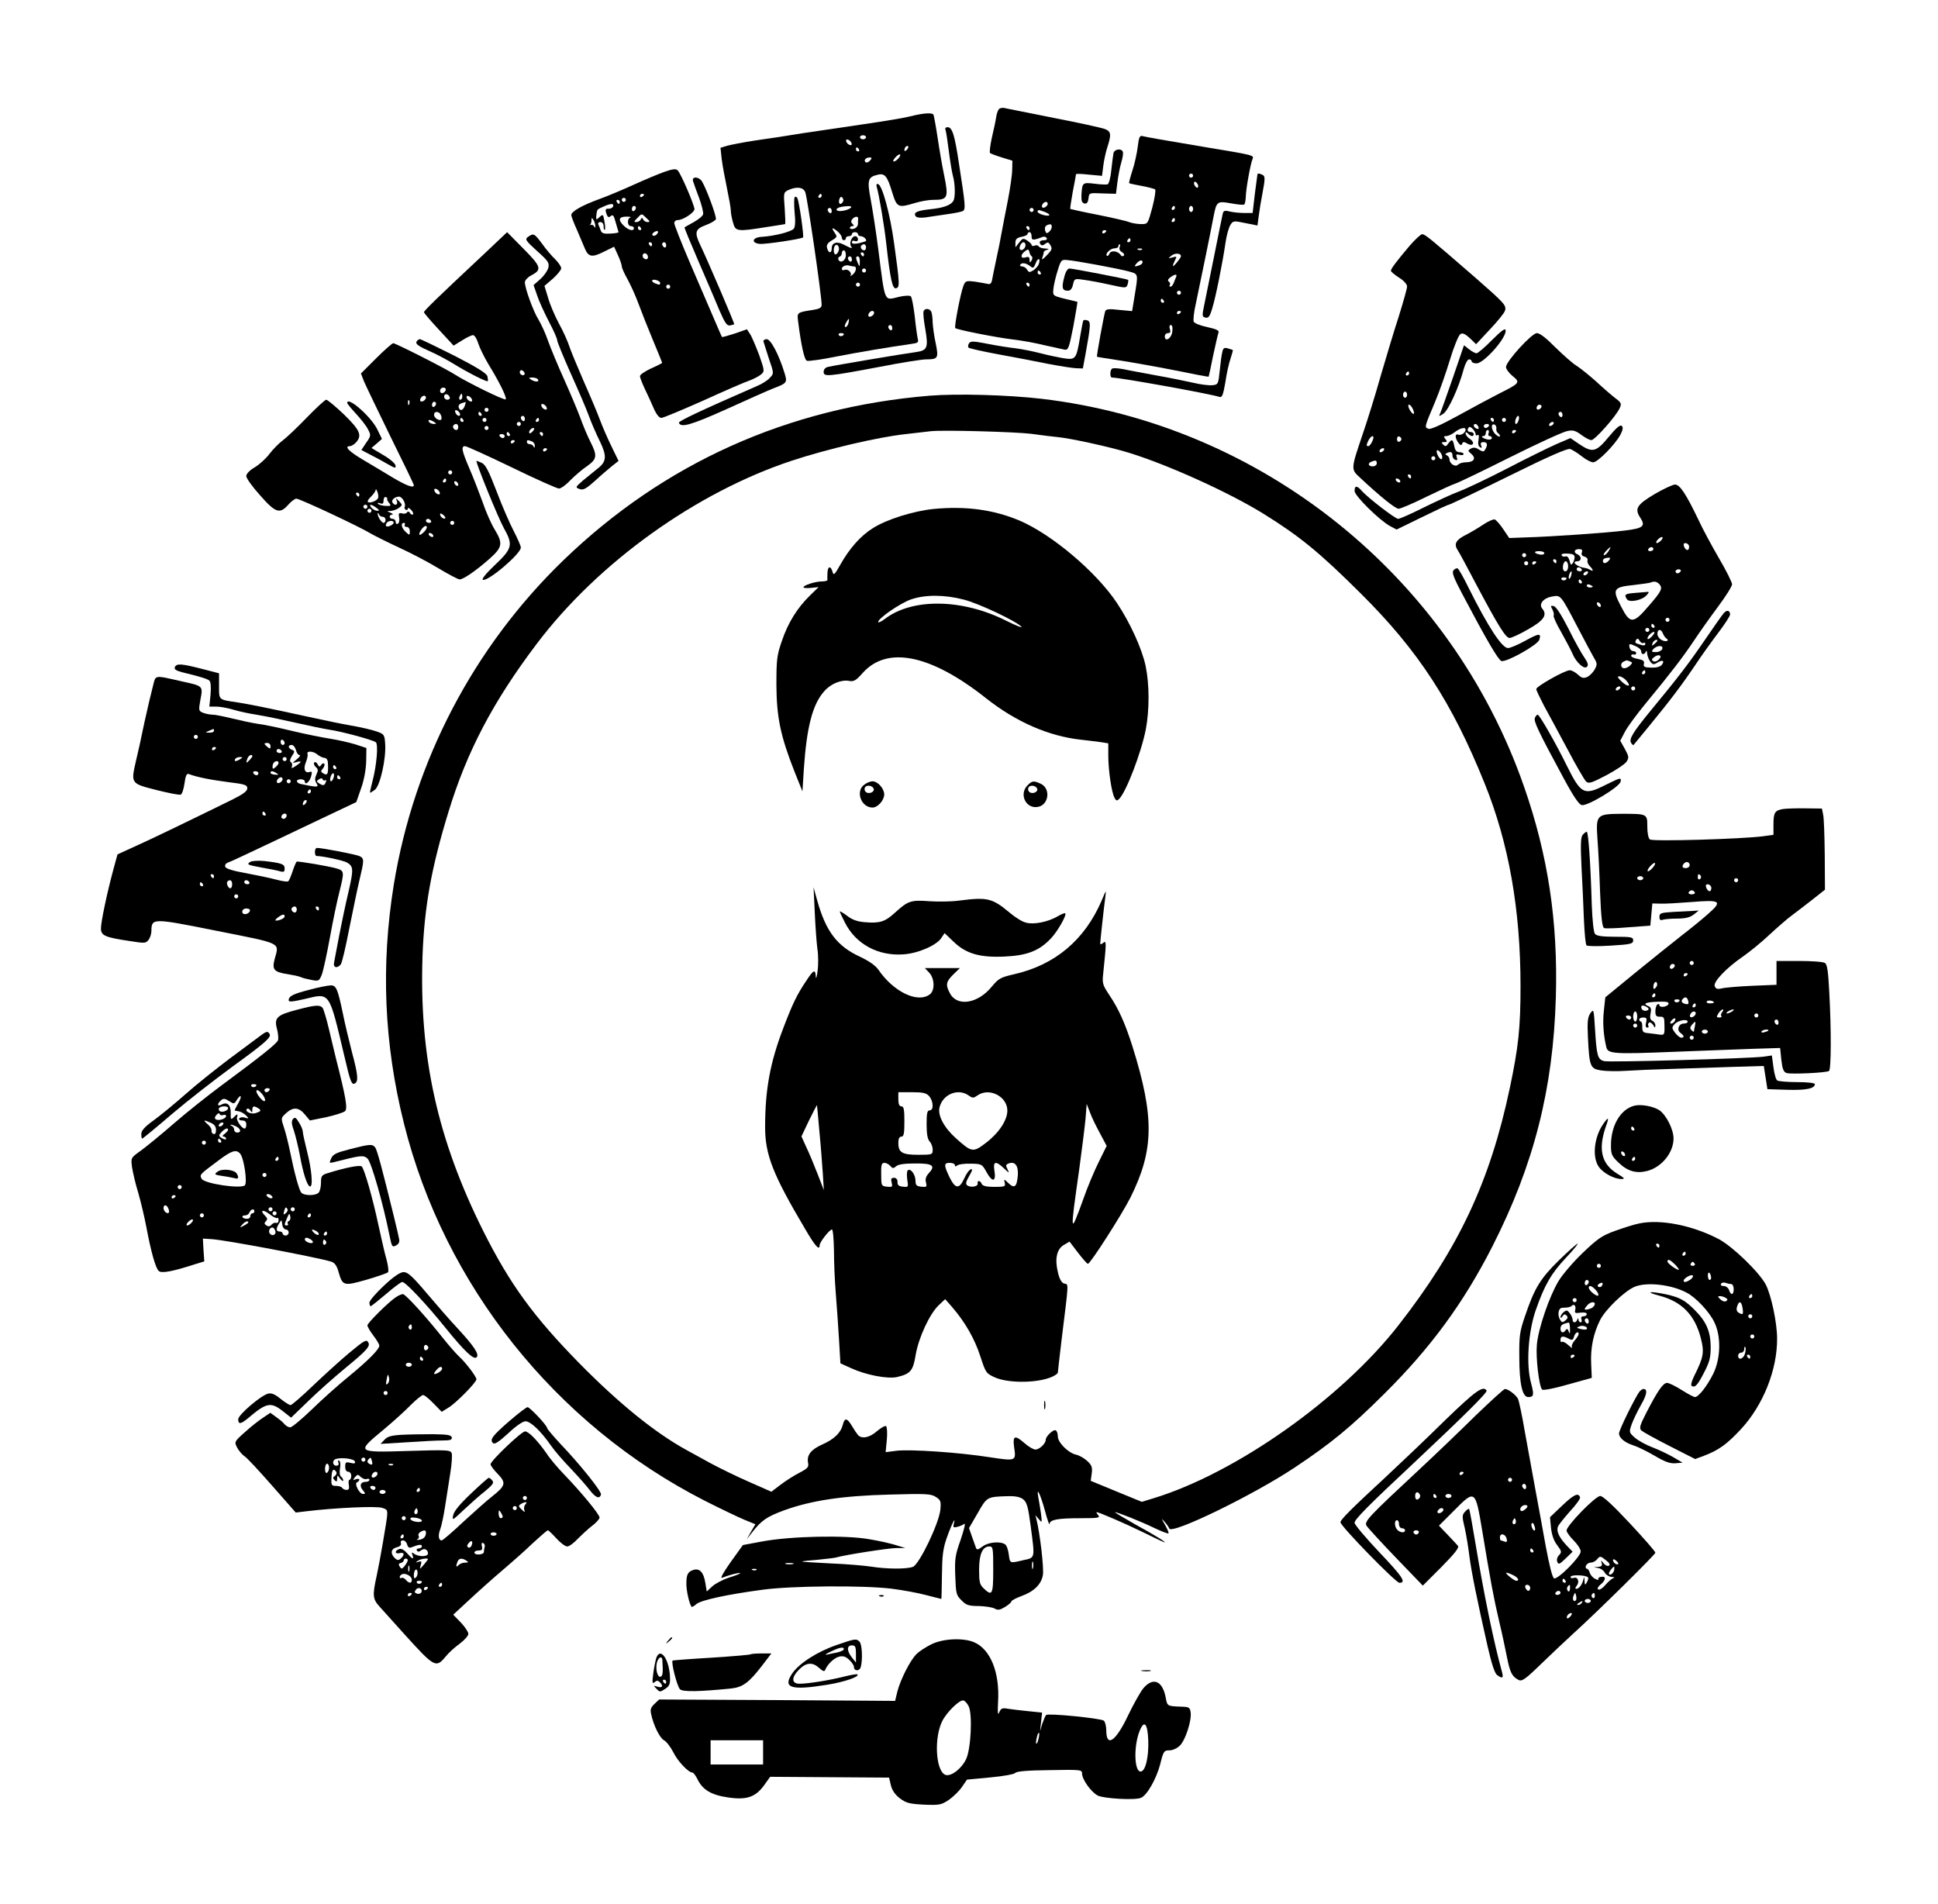 <?xml version="1.0" standalone="no"?>
<!DOCTYPE svg PUBLIC "-//W3C//DTD SVG 20010904//EN"
 "http://www.w3.org/TR/2001/REC-SVG-20010904/DTD/svg10.dtd">
<svg version="1.0" xmlns="http://www.w3.org/2000/svg"
 width="960pt" height="943pt" viewBox="0 0 960 943"
 preserveAspectRatio="xMidYMid meet">

<g transform="translate(0,943) scale(0.1,-0.1)"
fill="#000000" stroke="none">
<path d="M4953 8893 c-7 -2 -15 -21 -18 -41 -3 -20 -13 -68 -22 -105 -8 -37
-12 -71 -9 -75 4 -3 30 -13 59 -22 l52 -16 -1 -44 c0 -25 -10 -92 -21 -150
-12 -58 -25 -130 -31 -160 -5 -30 -17 -91 -27 -135 -9 -44 -19 -90 -21 -103
-3 -16 -10 -22 -22 -18 -9 2 -38 7 -63 11 -44 5 -47 4 -57 -22 -14 -36 -46
-202 -40 -208 8 -8 199 -46 282 -56 44 -5 116 -18 160 -29 45 -10 90 -20 100
-22 18 -3 22 10 43 116 12 66 21 120 20 121 -1 0 -29 7 -62 15 -60 15 -60 15
-57 49 2 19 11 59 21 90 16 53 19 56 47 53 42 -3 251 -42 304 -56 50 -14 49
-8 30 -124 l-12 -73 -64 6 c-49 6 -65 4 -69 -6 -6 -16 -44 -223 -41 -226 1 -1
50 -9 110 -18 59 -9 183 -31 274 -49 92 -19 168 -33 169 -32 1 1 11 47 22 103
12 56 24 108 27 116 4 10 -11 17 -56 27 -34 7 -64 19 -67 27 -3 8 1 47 10 86
22 104 77 373 88 432 15 78 18 80 86 68 32 -6 61 -9 66 -6 4 2 7 19 8 36 0 37
23 164 33 188 9 20 10 20 -220 58 -227 38 -305 52 -325 57 -13 4 -18 -7 -23
-52 -4 -32 -15 -84 -26 -117 -11 -33 -18 -62 -17 -64 2 -2 30 -8 63 -14 32 -6
62 -14 66 -17 4 -4 -2 -44 -14 -90 -22 -81 -22 -82 -54 -82 -18 0 -44 4 -58 9
-13 6 -84 22 -158 37 -73 14 -134 28 -136 29 -2 2 4 40 12 85 9 45 16 84 16
87 0 3 29 2 64 -2 l65 -6 6 48 c3 26 12 68 20 93 21 64 19 79 -12 91 -16 6
-129 31 -253 55 -124 25 -232 46 -240 48 -8 3 -20 2 -27 -1z m957 -333 c0 -5
-4 -10 -10 -10 -5 0 -10 5 -10 10 0 6 5 10 10 10 6 0 10 -4 10 -10z m24 -45
c3 -8 1 -15 -3 -15 -5 0 -11 7 -15 15 -3 8 -1 15 3 15 5 0 11 -7 15 -15z
m-744 -94 c0 -12 -20 -25 -27 -18 -7 7 6 27 18 27 5 0 9 -4 9 -9z m630 -21 c0
-5 -5 -10 -11 -10 -5 0 -7 5 -4 10 3 6 8 10 11 10 2 0 4 -4 4 -10z m90 -5 c0
-8 -4 -15 -10 -15 -5 0 -10 7 -10 15 0 8 5 15 10 15 6 0 10 -7 10 -15z m-790
-5 c0 -5 -4 -10 -10 -10 -5 0 -10 5 -10 10 0 6 5 10 10 10 6 0 10 -4 10 -10z
m56 -10 c15 -6 24 -13 22 -16 -8 -8 -58 7 -58 17 0 11 3 11 36 -1z m644 -40
c0 -5 -5 -10 -11 -10 -5 0 -7 5 -4 10 3 6 8 10 11 10 2 0 4 -4 4 -10z m-610
-34 c0 -7 -6 -19 -14 -25 -11 -9 -15 -7 -19 8 -4 18 4 28 26 30 4 1 7 -5 7
-13z m-110 -6 c0 -5 -2 -10 -4 -10 -3 0 -8 5 -11 10 -3 6 -1 10 4 10 6 0 11
-4 11 -10z m380 -14 c0 -3 -4 -8 -10 -11 -5 -3 -10 -1 -10 4 0 6 5 11 10 11 6
0 10 -2 10 -4z m-370 -27 c0 -20 7 -21 56 -2 7 2 15 0 19 -6 3 -7 -2 -11 -14
-11 -21 0 -27 -11 -14 -23 3 -4 13 -2 20 5 11 9 17 9 24 -3 13 -21 12 -25 -18
-56 -18 -19 -24 -22 -20 -10 4 10 7 22 7 27 0 5 8 11 18 13 11 3 7 5 -10 6
-15 0 -29 5 -33 11 -3 5 -12 7 -20 3 -8 -3 -15 -1 -15 4 0 4 -10 14 -22 22
-19 12 -23 11 -39 -10 l-19 -24 0 23 c0 17 7 24 30 29 17 3 30 9 30 14 0 5 5
9 10 9 6 0 10 -9 10 -21z m490 -19 c0 -5 -5 -10 -11 -10 -5 0 -7 5 -4 10 3 6
8 10 11 10 2 0 4 -4 4 -10z m-520 -24 c0 -16 -18 -31 -27 -22 -8 8 5 36 17 36
5 0 10 -6 10 -14z m466 -11 c-3 -8 2 -19 12 -24 9 -5 13 -13 9 -17 -5 -5 -11
-4 -15 2 -13 21 -49 26 -56 8 -4 -9 -9 -14 -13 -11 -10 10 18 37 38 37 11 0
19 5 19 10 0 6 3 10 6 10 3 0 4 -7 0 -15z m-435 -45 c4 -3 4 -12 -1 -20 -8
-13 -10 -12 -10 3 0 14 -5 17 -20 12 -25 -8 -27 13 -2 31 14 11 18 10 21 -4 2
-9 7 -19 12 -22z m546 34 c-3 -3 -12 -4 -19 -1 -8 3 -5 6 6 6 11 1 17 -2 13
-5z m193 -33 c-1 -10 -40 -57 -40 -48 0 5 5 17 11 29 10 18 8 19 -13 13 -22
-6 -22 -5 -5 9 18 14 47 12 47 -3z m-704 -38 c-3 -10 -16 -24 -27 -32 -19 -11
-23 -11 -31 3 -5 9 -16 16 -24 16 -8 0 -13 4 -10 9 8 12 30 8 50 -8 13 -11 17
-9 26 14 11 30 26 28 16 -2z m514 8 c0 -5 -7 -12 -16 -15 -24 -9 -28 -7 -14 9
14 17 30 20 30 6z m-505 -51 c3 -5 1 -10 -4 -10 -6 0 -11 5 -11 10 0 6 2 10 4
10 3 0 8 -4 11 -10z m671 -22 c-3 -7 -9 -21 -12 -30 -4 -10 -11 -18 -16 -18
-5 0 -7 4 -3 9 3 5 0 13 -5 16 -7 5 -5 12 7 21 23 17 36 18 29 2z m-726 -38
c0 -5 -2 -10 -4 -10 -3 0 -8 5 -11 10 -3 6 -1 10 4 10 6 0 11 -4 11 -10z m750
-40 c0 -5 -4 -10 -10 -10 -5 0 -10 5 -10 10 0 6 5 10 10 10 6 0 10 -4 10 -10z
m-85 -40 c3 -5 1 -10 -4 -10 -6 0 -11 5 -11 10 0 6 2 10 4 10 3 0 8 -4 11 -10z
m85 -54 c0 -3 -4 -8 -10 -11 -5 -3 -10 -1 -10 4 0 6 5 11 10 11 6 0 10 -2 10
-4z m-43 -98 c-3 -34 -37 -55 -37 -24 0 9 7 16 16 16 11 0 14 6 9 20 -4 12 -2
20 5 20 7 0 10 -13 7 -32z"/>
<path d="M4510 8854 c-30 -8 -134 -25 -230 -39 -96 -14 -233 -34 -305 -45 -71
-12 -177 -28 -235 -36 -58 -9 -120 -21 -138 -26 l-33 -10 6 -56 c4 -32 16 -96
26 -144 10 -48 19 -98 19 -110 0 -13 5 -40 11 -60 12 -45 20 -46 164 -23 50 8
92 14 94 15 2 0 1 35 -2 79 -6 76 -6 78 19 90 41 18 73 14 83 -11 11 -31 81
-511 81 -558 0 -14 -10 -20 -42 -25 -79 -12 -80 -13 -75 -53 15 -120 31 -194
44 -199 7 -3 73 6 146 21 114 22 256 46 375 63 29 4 33 7 28 26 -3 13 -10 63
-15 112 -6 48 -14 92 -19 97 -5 5 -30 4 -57 -2 -78 -18 -69 -39 -105 240 -11
85 -28 194 -37 242 -18 95 -14 111 33 122 37 10 49 -6 73 -85 24 -78 29 -80
115 -54 27 8 66 15 87 15 75 0 79 9 55 126 -8 38 -22 118 -31 179 -9 60 -19
113 -21 117 -7 11 -50 8 -114 -8z m-220 -104 c0 -5 -7 -10 -15 -10 -8 0 -15 5
-15 10 0 6 7 10 15 10 8 0 15 -4 15 -10z m-72 -29 c3 -8 -1 -12 -9 -9 -7 2
-15 10 -17 17 -3 8 1 12 9 9 7 -2 15 -10 17 -17z m274 -33 c-7 -7 -12 -8 -12
-2 0 14 12 26 19 19 2 -3 -1 -11 -7 -17z m-237 2 c3 -5 1 -10 -4 -10 -6 0 -11
5 -11 10 0 6 2 10 4 10 3 0 8 -4 11 -10z m195 -45 c-7 -8 -17 -15 -23 -15 -5
0 -2 9 8 20 21 23 35 19 15 -5z m-140 -10 c-7 -8 -16 -12 -21 -9 -13 8 -1 24
18 24 13 0 13 -3 3 -15z m-240 -175 c0 -5 -5 -10 -11 -10 -5 0 -7 5 -4 10 3 6
8 10 11 10 2 0 4 -4 4 -10z m106 -29 c-12 -19 -24 -12 -19 10 4 13 9 17 15 11
6 -6 7 -15 4 -21z m39 -30 c-16 -14 -63 -22 -70 -12 -6 10 16 18 55 20 14 1
20 -3 15 -8z m-95 -17 c0 -8 -4 -12 -10 -9 -5 3 -10 10 -10 16 0 5 5 9 10 9 6
0 10 -7 10 -16z m131 -37 c-1 -4 -1 -15 -1 -26 0 -10 -9 -21 -20 -24 -11 -3
-20 -1 -20 4 0 5 5 9 12 9 9 0 9 3 1 11 -9 9 -8 15 0 25 12 13 29 14 28 1z
m-101 -64 c11 -10 20 -23 20 -30 0 -7 5 -13 10 -13 6 0 10 5 10 10 0 6 7 10
15 10 8 0 15 5 15 10 0 6 7 10 15 10 8 0 15 -4 15 -10 0 -5 6 -10 14 -10 14 0
32 -18 25 -24 -2 -2 -19 -7 -36 -11 -23 -4 -33 -3 -33 5 0 7 7 10 15 6 9 -3
15 0 15 9 0 8 -6 15 -14 15 -17 0 -31 -35 -20 -51 7 -12 6 -12 -38 10 -33 17
-58 9 -58 -19 0 -26 -16 -26 -23 1 -4 15 2 25 23 38 28 16 28 19 14 39 -18 26
-12 28 16 5z m4 -96 c-3 -9 -10 -17 -15 -17 -11 0 -12 34 -2 44 11 11 24 -9
17 -27z m136 18 c0 -8 -4 -15 -9 -15 -13 0 -22 16 -14 24 11 11 23 6 23 -9z
m-100 -39 c0 -26 -25 -42 -36 -24 -4 7 -2 14 4 16 7 2 12 10 12 18 0 8 5 14
10 14 6 0 10 -11 10 -24z m90 4 c0 -5 -2 -10 -4 -10 -3 0 -8 5 -11 10 -3 6 -1
10 4 10 6 0 11 -4 11 -10z m-60 -26 c0 -8 -4 -12 -10 -9 -5 3 -10 10 -10 16 0
5 5 9 10 9 6 0 10 -7 10 -16z m39 -11 c0 -25 -1 -26 -9 -8 -12 27 -12 35 0 35
6 0 10 -12 9 -27z m-28 -23 c15 0 10 -27 -8 -41 -10 -7 -15 -9 -11 -5 11 13
-11 36 -28 29 -8 -3 -14 -1 -14 5 0 13 21 22 38 16 8 -2 18 -4 23 -4z m59 -20
c0 -5 -4 -10 -10 -10 -5 0 -10 5 -10 10 0 6 5 10 10 10 6 0 10 -4 10 -10z
m-30 -70 c0 -5 -4 -10 -10 -10 -5 0 -10 5 -10 10 0 6 5 10 10 10 6 0 10 -4 10
-10z m70 -139 c0 -12 -20 -25 -27 -18 -7 7 6 27 18 27 5 0 9 -4 9 -9z m-127
-51 c-3 -11 -9 -20 -15 -20 -5 0 -4 9 2 20 6 11 12 20 14 20 2 0 2 -9 -1 -20z
m217 -26 c0 -8 -4 -12 -10 -9 -5 3 -10 10 -10 16 0 5 5 9 10 9 6 0 10 -7 10
-16z m-240 -28 c0 -11 -19 -15 -25 -6 -3 5 1 10 9 10 9 0 16 -2 16 -4z"/>
<path d="M4684 8785 c3 -8 10 -55 16 -103 6 -48 15 -103 20 -122 12 -41 13
-110 2 -126 -13 -21 -51 -34 -111 -40 -67 -7 -87 -16 -76 -34 5 -8 22 -10 49
-7 22 4 71 10 108 16 36 5 72 12 78 16 14 8 12 31 -19 230 -22 148 -34 185
-57 185 -10 0 -14 -5 -10 -15z"/>
<path d="M5516 8673 c-2 -10 -7 -48 -11 -85 -3 -36 -12 -68 -18 -71 -7 -2 -36
-1 -65 3 -60 7 -61 6 -65 -55 -1 -30 2 -40 15 -43 12 -2 17 5 20 25 3 28 3 28
69 25 l67 -2 7 56 c4 31 12 75 19 98 7 23 11 47 8 54 -6 18 -40 14 -46 -5z"/>
<path d="M3292 8579 c-29 -10 -98 -39 -153 -64 -55 -25 -131 -57 -170 -71 -85
-31 -139 -61 -139 -79 0 -7 13 -41 29 -76 15 -35 33 -77 39 -92 17 -40 36 -43
93 -14 l51 25 19 -42 c10 -22 19 -47 19 -55 0 -8 13 -37 29 -65 15 -28 40 -82
54 -121 14 -38 46 -119 71 -179 25 -60 46 -111 46 -113 0 -2 -25 -15 -55 -28
-30 -14 -55 -31 -55 -38 0 -7 11 -35 24 -63 13 -27 33 -70 44 -96 13 -30 27
-48 38 -48 9 0 102 39 208 86 105 48 209 93 231 100 21 8 47 22 56 30 17 15
16 20 -11 97 -17 44 -36 90 -45 103 l-15 23 -60 -21 c-34 -11 -62 -19 -64 -17
-1 2 -21 47 -43 99 -22 52 -75 175 -117 272 -42 98 -76 185 -76 193 0 8 8 15
18 15 25 0 82 37 82 54 0 20 -68 178 -83 192 -9 9 -25 7 -65 -7z m-102 -113
c0 -3 -4 -8 -10 -11 -5 -3 -10 -1 -10 4 0 6 5 11 10 11 6 0 10 -2 10 -4z m-90
-26 c0 -5 -4 -10 -10 -10 -5 0 -10 5 -10 10 0 6 5 10 10 10 6 0 10 -4 10 -10z
m-30 -10 c0 -5 -2 -10 -4 -10 -3 0 -8 5 -11 10 -3 6 -1 10 4 10 6 0 11 -4 11
-10z m-33 -22 c-2 -7 -12 -12 -21 -12 -17 2 -20 -5 -10 -30 5 -13 10 -14 20
-6 10 9 15 2 24 -32 7 -24 13 -45 14 -48 0 -3 -18 -6 -40 -7 -32 -2 -43 1 -48
15 -3 9 -9 23 -12 30 -3 7 1 12 10 12 10 0 16 -9 16 -22 0 -12 3 -19 6 -16 3
3 2 22 -2 42 -6 35 -7 36 -24 21 -17 -16 -18 -15 -16 9 4 30 2 28 36 43 34 16
53 16 47 1z m113 -7 c0 -6 -4 -13 -10 -16 -5 -3 -10 1 -10 9 0 9 5 16 10 16 6
0 10 -4 10 -9z m52 -51 c18 -16 19 -20 6 -20 -9 0 -19 6 -22 13 -5 10 -7 10
-12 0 -3 -7 -13 -13 -22 -13 -13 0 -12 3 4 19 24 25 21 25 46 1z m-79 3 c-18
-6 -16 -43 2 -43 8 0 15 -4 15 -10 0 -17 -25 -11 -48 10 -32 30 -28 47 11 47
17 0 26 -2 20 -4z m-174 -43 c0 -9 -2 -11 -5 -3 -3 7 -11 11 -17 9 -7 -1 -9
-1 -4 1 4 3 7 12 7 21 0 15 2 15 10 2 5 -8 9 -22 9 -30z m226 -10 c3 -5 1 -10
-4 -10 -6 0 -11 5 -11 10 0 6 2 10 4 10 3 0 8 -4 11 -10z m77 -32 c-6 -6 -15
-8 -19 -4 -4 4 -1 11 7 16 19 12 27 3 12 -12z m-22 -48 c0 -5 -2 -10 -4 -10
-3 0 -8 5 -11 10 -3 6 -1 10 4 10 6 0 11 -4 11 -10z m70 -6 c0 -8 -4 -12 -10
-9 -5 3 -10 10 -10 16 0 5 5 9 10 9 6 0 10 -7 10 -16z m-91 -63 c-3 -6 -10 -7
-18 -2 -7 5 -10 14 -6 21 9 14 29 -2 24 -19z m61 -122 c0 -11 -3 -11 -24 -3
-23 9 -20 23 4 17 11 -3 20 -9 20 -14z m50 -19 c0 -5 -4 -10 -10 -10 -5 0 -10
5 -10 10 0 6 5 10 10 10 6 0 10 -4 10 -10z"/>
<path d="M6229 8568 c0 -2 -6 -46 -13 -98 l-11 -95 -40 0 c-22 0 -55 3 -72 7
-29 7 -33 5 -37 -15 -3 -12 -21 -103 -41 -202 -20 -99 -42 -208 -49 -242 -12
-57 -12 -62 5 -66 15 -4 22 5 34 46 17 55 50 218 66 327 5 35 16 74 24 86 13
21 17 21 74 9 l60 -12 6 46 c3 25 12 80 20 121 11 58 12 76 2 82 -12 8 -26 10
-28 6z"/>
<path d="M3433 8533 c3 -10 16 -47 30 -83 13 -36 22 -72 20 -81 -2 -9 -23 -26
-46 -39 -23 -13 -44 -24 -46 -26 -2 -2 30 -78 70 -171 40 -92 87 -202 104
-243 26 -60 36 -74 51 -72 11 2 20 5 21 6 3 2 -132 317 -168 392 -30 63 -26
79 27 99 25 9 48 23 50 29 5 12 -47 152 -69 188 -16 24 -51 25 -44 1z"/>
<path d="M4343 8504 c11 -36 37 -189 47 -279 20 -180 31 -226 48 -223 20 4 19
21 -9 223 -20 145 -58 286 -79 293 -8 3 -10 -2 -7 -14z"/>
<path d="M3937 8454 c-4 -4 -4 -38 -1 -75 5 -45 3 -73 -4 -82 -13 -15 -95 -36
-157 -40 -48 -2 -57 -30 -12 -35 27 -3 206 24 215 32 5 6 -19 176 -28 194 -3
7 -9 9 -13 6z"/>
<path d="M2399 8173 c-236 -221 -299 -282 -299 -290 1 -4 34 -43 74 -86 l73
-79 42 26 c22 14 47 26 54 26 8 0 19 -18 26 -41 7 -22 30 -69 51 -104 56 -91
92 -166 85 -173 -6 -7 -192 85 -247 120 -38 26 -298 158 -310 158 -5 0 -44
-34 -85 -75 l-75 -75 15 -39 c9 -21 68 -144 131 -273 64 -129 116 -237 116
-241 0 -16 -34 -4 -102 36 -40 24 -106 64 -147 88 -72 42 -98 69 -68 69 7 0
21 8 30 18 32 35 21 61 -59 139 -42 40 -82 73 -88 73 -6 0 -49 -40 -96 -88
-47 -49 -101 -100 -120 -114 -19 -14 -48 -44 -65 -66 -16 -22 -49 -52 -72 -66
-26 -15 -43 -33 -43 -44 0 -11 30 -53 68 -95 76 -87 98 -95 140 -47 15 17 33
30 40 30 17 0 316 -140 369 -173 21 -12 85 -44 141 -70 57 -26 145 -72 194
-102 50 -30 97 -55 105 -55 19 0 86 47 151 105 61 55 64 74 22 143 -16 26 -43
86 -59 134 -17 47 -46 122 -66 168 -38 89 -42 110 -21 110 7 0 111 -47 231
-105 119 -58 225 -105 234 -105 9 0 35 18 56 41 22 22 59 54 83 70 49 35 52
51 17 120 -14 27 -37 82 -51 121 -14 38 -51 125 -81 192 -30 66 -65 151 -78
187 -12 36 -34 83 -47 105 -26 41 -68 156 -68 186 0 9 13 24 30 33 56 29 52
43 -36 132 l-82 83 -113 -107z m198 -599 c-9 -9 -28 6 -21 18 4 6 10 6 17 -1
6 -6 8 -13 4 -17z m68 -24 c8 -13 -15 -13 -35 0 -12 8 -11 10 7 10 12 0 25 -4
28 -10z m-457 -52 c-6 -18 -28 -21 -28 -4 0 9 7 16 16 16 9 0 14 -5 12 -12z
m20 -36 c2 -7 -3 -12 -12 -12 -9 0 -16 7 -16 16 0 17 22 14 28 -4z m62 3 c0
-8 -4 -15 -10 -15 -5 0 -7 7 -4 15 4 8 8 15 10 15 2 0 4 -7 4 -15z m-180 -4
c0 -12 -20 -25 -27 -18 -7 7 6 27 18 27 5 0 9 -4 9 -9z m228 -10 c3 -8 -1 -12
-9 -9 -7 2 -15 10 -17 17 -3 8 1 12 9 9 7 -2 15 -10 17 -17z m-311 -23 c-3 -8
-6 -5 -6 6 -1 11 2 17 5 13 3 -3 4 -12 1 -19z m133 3 c0 -6 -4 -13 -10 -16 -5
-3 -10 1 -10 9 0 9 5 16 10 16 6 0 10 -4 10 -9z m142 -12 c-9 -24 -26 -27 -30
-5 -2 8 5 16 15 19 10 3 19 5 20 6 1 0 -1 -8 -5 -20z m406 -8 c3 -8 -1 -12 -9
-9 -7 2 -15 10 -17 17 -3 8 1 12 9 9 7 -2 15 -10 17 -17z m-288 -11 c0 -5 -4
-10 -10 -10 -5 0 -10 5 -10 10 0 6 5 10 10 10 6 0 10 -4 10 -10z m-142 -18 c6
-18 -15 -14 -22 4 -4 10 -1 14 6 12 6 -2 14 -10 16 -16z m-94 -8 c4 -9 4 -19
2 -22 -10 -9 -36 8 -36 23 0 20 26 19 34 -1z m201 6 c3 -5 1 -10 -4 -10 -6 0
-11 5 -11 10 0 6 2 10 4 10 3 0 8 -4 11 -10z m215 -26 c0 -8 -4 -12 -10 -9 -5
3 -10 10 -10 16 0 5 5 9 10 9 6 0 10 -7 10 -16z m-305 -4 c3 -5 1 -10 -4 -10
-6 0 -11 5 -11 10 0 6 2 10 4 10 3 0 8 -4 11 -10z m115 0 c0 -5 -4 -10 -10
-10 -5 0 -10 5 -10 10 0 6 5 10 10 10 6 0 10 -4 10 -10z m260 0 c0 -5 -5 -10
-11 -10 -5 0 -7 5 -4 10 3 6 8 10 11 10 2 0 4 -4 4 -10z m-520 -10 c13 -8 13
-10 -2 -10 -9 0 -20 5 -23 10 -8 13 5 13 25 0z m430 -10 c0 -5 -4 -10 -10 -10
-5 0 -10 5 -10 10 0 6 5 10 10 10 6 0 10 -4 10 -10z m-310 -15 c0 -8 -4 -15
-9 -15 -13 0 -22 16 -14 24 11 11 23 6 23 -9z m150 -5 c0 -5 -4 -10 -10 -10
-5 0 -10 5 -10 10 0 6 5 10 10 10 6 0 10 -4 10 -10z m220 -15 c-7 -9 -15 -13
-17 -11 -7 7 7 26 19 26 6 0 6 -6 -2 -15z m-115 -15 c3 -5 1 -10 -4 -10 -6 0
-11 5 -11 10 0 6 2 10 4 10 3 0 8 -4 11 -10z m165 0 c0 -5 -2 -10 -4 -10 -3 0
-8 5 -11 10 -3 6 -1 10 4 10 6 0 11 -4 11 -10z m-190 -10 c0 -5 -4 -10 -9 -10
-6 0 -13 5 -16 10 -3 6 1 10 9 10 9 0 16 -4 16 -10z m50 -24 c0 -3 -4 -8 -10
-11 -5 -3 -10 -1 -10 4 0 6 5 11 10 11 6 0 10 -2 10 -4z m84 -2 c9 -3 16 -14
15 -23 0 -10 -2 -11 -6 -3 -2 6 -11 12 -19 12 -8 0 -14 5 -14 10 0 12 3 12 24
4z m76 -38 c0 -3 -4 -8 -10 -11 -5 -3 -10 -1 -10 4 0 6 5 11 10 11 6 0 10 -2
10 -4z m-470 -116 c0 -5 -4 -10 -10 -10 -5 0 -10 5 -10 10 0 6 5 10 10 10 6 0
10 -4 10 -10z m-30 -40 c0 -5 -5 -10 -11 -10 -5 0 -7 5 -4 10 3 6 8 10 11 10
2 0 4 -4 4 -10z m60 -21 c0 -6 -4 -7 -10 -4 -5 3 -10 11 -10 16 0 6 5 7 10 4
6 -3 10 -11 10 -16z m-397 -66 c-6 -14 -42 -28 -51 -19 -3 4 4 15 16 26 12 12
22 26 23 33 0 7 4 3 8 -8 5 -11 6 -25 4 -32z m305 28 c3 -8 -1 -12 -9 -9 -7 2
-15 10 -17 17 -3 8 1 12 9 9 7 -2 15 -10 17 -17z m-398 -11 c0 -5 -2 -10 -4
-10 -3 0 -8 5 -11 10 -3 6 -1 10 4 10 6 0 11 -4 11 -10z m138 -21 c-2 -3 3
-13 10 -21 11 -14 8 -15 -17 -14 -16 1 -33 5 -38 10 -5 5 -1 7 10 3 13 -5 17
-1 17 14 0 11 5 19 11 17 6 -2 9 -6 7 -9z m82 -9 c6 -11 8 -25 5 -30 -3 -5 -1
-11 5 -15 5 -3 10 -1 10 5 0 7 7 4 16 -5 9 -9 13 -19 10 -23 -4 -3 -11 0 -15
7 -5 8 -11 9 -15 3 -3 -6 -14 -8 -25 -5 -15 4 -18 0 -14 -20 3 -14 0 -28 -6
-31 -6 -4 -11 0 -11 8 0 9 -7 16 -15 16 -18 0 -20 20 -2 21 6 0 3 4 -8 9 -20
8 -20 9 1 9 11 1 29 7 40 15 18 14 18 15 1 33 -17 17 -18 17 -11 1 7 -20 -11
-25 -22 -7 -7 12 12 29 33 29 7 0 17 -9 23 -20z m-180 -30 c0 -5 -4 -10 -10
-10 -5 0 -10 5 -10 10 0 6 5 10 10 10 6 0 10 -4 10 -10z m44 -5 c16 -12 17
-15 4 -15 -8 0 -21 7 -28 15 -16 19 -1 19 24 0z m-24 -15 c0 -5 -4 -10 -10
-10 -5 0 -10 5 -10 10 0 6 5 10 10 10 6 0 10 -4 10 -10z m56 -30 c8 0 14 -7
14 -15 0 -8 -4 -15 -10 -15 -10 0 -31 33 -29 47 0 4 3 2 6 -4 2 -7 11 -13 19
-13z m310 -7 c-7 -7 -26 7 -26 19 0 6 6 6 15 -2 9 -7 13 -15 11 -17z m-71 -13
c3 -5 -1 -10 -9 -10 -9 0 -16 5 -16 10 0 6 4 10 9 10 6 0 13 -4 16 -10z m-185
-9 c0 -10 -30 -24 -37 -17 -3 3 -2 9 2 15 8 13 35 15 35 2z m300 -1 c0 -5 -4
-10 -10 -10 -5 0 -10 5 -10 10 0 6 5 10 10 10 6 0 10 -4 10 -10z m-245 -10
c-3 -5 1 -10 9 -10 10 0 16 -9 16 -22 0 -20 -1 -21 -20 -3 -21 19 -27 45 -9
45 5 0 7 -4 4 -10z m99 -31 c-25 -27 -37 -23 -18 6 9 14 20 22 26 19 5 -3 2
-14 -8 -25z m41 -19 c3 -5 2 -10 -4 -10 -5 0 -13 5 -16 10 -3 6 -2 10 4 10 5
0 13 -4 16 -10z"/>
<path d="M2616 8257 c-17 -12 -13 -18 44 -70 56 -50 62 -59 56 -84 -4 -15 -22
-40 -40 -56 l-33 -29 18 -52 c9 -28 36 -86 58 -129 23 -43 41 -84 41 -92 0 -8
30 -81 66 -162 37 -82 78 -177 91 -213 13 -36 38 -93 55 -127 35 -73 33 -100
-13 -135 -16 -13 -48 -39 -70 -57 -39 -34 -40 -35 -19 -43 19 -7 32 0 76 39
29 27 68 60 85 74 l33 26 -36 74 c-20 41 -45 99 -56 129 -11 30 -47 116 -80
190 -32 74 -65 153 -72 175 -7 22 -29 72 -50 110 -21 39 -46 97 -55 130 l-18
59 42 36 c22 20 41 43 41 51 0 9 -14 29 -30 45 -17 16 -46 50 -65 77 -38 51
-42 53 -69 34z"/>
<path d="M6983 8213 c-65 -77 -93 -114 -93 -124 0 -5 18 -20 40 -34 24 -15 40
-33 40 -44 0 -11 -19 -77 -41 -148 -23 -70 -63 -204 -90 -296 -26 -93 -66
-221 -88 -285 -60 -177 -60 -176 -14 -218 98 -92 175 -154 191 -154 9 0 71 26
137 59 66 32 131 62 145 66 14 4 136 63 272 131 136 68 263 126 282 129 28 6
41 2 69 -19 19 -14 41 -26 50 -26 17 0 122 118 140 158 11 23 8 28 -23 51 -18
14 -61 51 -94 82 -34 30 -77 65 -96 77 -19 11 -66 53 -105 91 -44 45 -77 71
-92 71 -25 0 -153 -140 -153 -168 0 -9 14 -29 32 -44 40 -32 37 -36 -63 -86
-41 -21 -133 -70 -205 -110 -86 -47 -137 -70 -148 -66 -21 8 -20 8 33 134 22
52 55 147 74 210 19 63 42 119 51 125 11 7 23 2 47 -20 l31 -30 68 73 c38 40
72 82 75 93 8 26 -1 36 -146 163 -220 191 -250 216 -264 216 -7 0 -35 -26 -62
-57z m-3 -633 c0 -5 -5 -10 -11 -10 -5 0 -7 5 -4 10 3 6 8 10 11 10 2 0 4 -4
4 -10z m-10 -105 c0 -8 -4 -15 -10 -15 -5 0 -10 7 -10 15 0 8 5 15 10 15 6 0
10 -7 10 -15z m34 -94 c-7 -8 -33 33 -27 43 3 5 12 -2 19 -15 7 -13 10 -26 8
-28z m627 26 c-13 -13 -26 -3 -16 12 3 6 11 8 17 5 6 -4 6 -10 -1 -17z m109
-33 c0 -8 -4 -12 -10 -9 -5 3 -10 10 -10 16 0 5 5 9 10 9 6 0 10 -7 10 -16z
m-217 -24 c-3 -11 -9 -20 -13 -20 -5 0 -6 9 -3 20 3 11 9 20 13 20 5 0 6 -9 3
-20z m-123 0 c0 -5 -2 -10 -4 -10 -3 0 -8 5 -11 10 -3 6 -1 10 4 10 6 0 11 -4
11 -10z m60 0 c0 -5 -4 -10 -10 -10 -5 0 -10 5 -10 10 0 6 5 10 10 10 6 0 10
-4 10 -10z m235 -20 c-3 -5 -11 -10 -16 -10 -6 0 -7 5 -4 10 3 6 11 10 16 10
6 0 7 -4 4 -10z m-372 -14 c4 -10 1 -13 -9 -9 -15 6 -19 23 -5 23 5 0 11 -7
14 -14z m52 4 c-3 -5 -10 -10 -16 -10 -5 0 -9 5 -9 10 0 6 7 10 16 10 8 0 12
-4 9 -10z m37 -13 c-1 -8 2 -18 8 -22 5 -3 10 -10 10 -15 0 -6 -9 -2 -20 7
-22 19 -28 57 -7 50 6 -2 11 -11 9 -20z m-102 -30 c0 -4 4 -5 10 -2 6 4 7 -5
4 -23 -4 -19 -1 -32 7 -37 9 -6 11 -3 6 8 -5 12 -1 17 12 17 19 0 22 -14 7
-38 -6 -11 -12 -10 -30 1 -16 11 -27 12 -40 5 -16 -9 -16 -11 3 -27 25 -22 11
-41 -29 -41 -14 0 -31 -5 -38 -12 -13 -13 -42 5 -42 27 0 8 -6 16 -12 19 -10
5 -10 7 -1 12 20 9 28 5 28 -13 0 -9 6 -18 14 -21 10 -3 12 0 7 13 -5 14 -2
16 14 12 11 -3 20 -1 20 4 0 5 -9 9 -20 9 -15 0 -22 9 -26 30 -7 35 -12 37
-30 13 -10 -15 -15 -16 -25 -5 -11 10 -9 12 5 12 15 0 16 3 6 15 -10 12 -9 15
5 15 9 0 28 9 42 20 26 20 53 26 53 12 0 -15 -22 -30 -36 -25 -18 7 -17 -17 0
-40 10 -13 15 -15 19 -5 3 10 9 11 25 1 29 -17 41 4 13 23 -12 8 -21 20 -21
27 0 8 3 8 12 -1 15 -15 28 -16 28 -2 0 6 -7 10 -15 10 -16 0 -20 12 -8 24 8
7 33 -21 33 -37z m64 8 c-4 -8 -1 -15 5 -15 6 0 11 -4 11 -10 0 -5 -9 -9 -20
-7 -22 4 -40 17 -22 17 7 0 12 7 12 15 0 8 4 15 10 15 5 0 7 -7 4 -15z m136
11 c0 -3 -4 -8 -10 -11 -5 -3 -10 -1 -10 4 0 6 5 11 10 11 6 0 10 -2 10 -4z
m-712 -51 c-6 -14 -15 -25 -20 -25 -11 0 -10 7 2 31 16 28 32 23 18 -6z m144
10 c0 -5 -5 -11 -11 -13 -6 -2 -11 4 -11 13 0 9 5 15 11 13 6 -2 11 -8 11 -13z
m-87 -55 c-3 -5 -11 -10 -16 -10 -6 0 -7 5 -4 10 3 6 11 10 16 10 6 0 7 -4 4
-10z m285 -19 c5 -11 6 -22 1 -25 -4 -3 -13 6 -19 19 -14 30 2 34 18 6z m-30
-21 c0 -5 -4 -10 -10 -10 -5 0 -10 5 -10 10 0 6 5 10 10 10 6 0 10 -4 10 -10z
m-290 -25 c0 -8 -9 -15 -20 -15 -22 0 -27 15 -7 23 21 9 27 7 27 -8z m170 -65
c0 -5 -2 -10 -4 -10 -3 0 -8 5 -11 10 -3 6 -1 10 4 10 6 0 11 -4 11 -10z m-55
-20 c3 -5 2 -10 -4 -10 -5 0 -13 5 -16 10 -3 6 -2 10 4 10 5 0 13 -4 16 -10z"/>
<path d="M5271 8054 c-13 -50 -9 -64 19 -64 12 0 21 10 25 30 7 30 8 31 53 24
26 -3 84 -14 129 -24 81 -18 82 -18 89 2 3 11 4 21 2 22 -5 4 -274 56 -290 56
-10 0 -20 -16 -27 -46z"/>
<path d="M4575 7888 c-3 -7 1 -48 9 -91 15 -89 10 -103 -47 -111 -55 -7 -411
-67 -434 -73 -15 -3 -23 -13 -23 -25 0 -25 18 -24 278 25 106 21 210 37 230
37 59 0 62 6 47 80 -8 36 -14 82 -15 102 0 20 -3 43 -6 52 -7 19 -33 21 -39 4z"/>
<path d="M5366 7842 c-2 -4 -9 -41 -16 -82 -18 -108 -22 -113 -78 -105 -26 4
-78 15 -117 25 -38 10 -95 21 -125 25 -30 3 -93 13 -138 22 -72 14 -85 14 -92
2 -5 -7 -6 -17 -2 -21 4 -4 71 -19 147 -33 77 -14 187 -35 245 -47 58 -11 121
-21 140 -22 l34 -1 13 70 c26 143 27 161 10 168 -9 3 -18 3 -21 -1z"/>
<path d="M7390 7745 c-35 -36 -70 -65 -76 -65 -6 0 -23 9 -37 20 l-25 20 -54
-158 c-30 -86 -58 -166 -63 -177 -9 -19 -8 -19 15 -4 25 17 77 131 101 222 7
26 19 47 26 47 7 0 13 -4 13 -10 0 -5 11 -10 24 -10 37 0 152 130 144 165 -2
11 -22 -4 -68 -50z"/>
<path d="M2064 7739 c-8 -13 8 -24 76 -54 25 -11 72 -36 105 -56 73 -45 166
-92 171 -87 2 2 1 13 -2 25 -4 14 -52 44 -165 102 -88 44 -164 81 -169 81 -5
0 -12 -5 -16 -11z"/>
<path d="M3782 7738 c2 -7 14 -45 27 -85 25 -72 25 -73 5 -94 -10 -12 -39 -31
-64 -41 -275 -120 -390 -174 -387 -182 9 -26 59 -12 235 67 103 47 207 93 232
103 69 26 71 29 56 77 -27 89 -68 167 -88 167 -11 0 -18 -6 -16 -12z"/>
<path d="M6055 7687 c-4 -13 -9 -55 -13 -93 -7 -67 -8 -69 -36 -72 -15 -2 -58
3 -95 12 -36 8 -118 25 -181 36 -63 12 -137 25 -163 31 -27 5 -53 7 -58 3 -11
-6 -12 -44 -1 -44 38 0 478 -79 533 -96 13 -4 18 10 29 73 6 43 18 96 26 118
7 21 12 40 11 41 -1 1 -12 5 -24 8 -18 6 -24 2 -28 -17z"/>
<path d="M4605 7470 c-702 -58 -1316 -334 -1814 -815 -445 -430 -740 -994
-840 -1605 -65 -401 -49 -789 50 -1185 200 -801 751 -1492 1491 -1869 79 -40
167 -82 196 -94 l54 -22 -22 -37 -21 -38 23 30 c50 65 76 82 162 114 136 49
289 72 523 78 181 5 205 4 229 -12 24 -15 26 -22 22 -64 -7 -67 -104 -270
-136 -282 -31 -12 -132 -11 -206 1 -33 5 -124 13 -203 16 -79 4 -142 8 -141 9
2 2 37 6 78 9 41 4 82 9 90 11 44 13 261 47 300 47 l45 0 -45 14 c-25 8 -85
22 -135 30 -117 21 -388 15 -528 -11 l-97 -18 -61 -85 c-37 -52 -53 -82 -42
-77 33 13 85 27 89 23 2 -3 -22 -12 -54 -22 -31 -10 -69 -30 -84 -44 l-27 -25
-7 42 c-8 52 -28 74 -58 65 -29 -9 -36 -22 -36 -70 0 -35 15 -100 26 -113 2
-2 13 4 23 13 22 20 151 48 331 72 141 19 494 22 635 5 55 -7 133 -21 173 -32
40 -10 73 -19 75 -19 1 0 2 53 3 118 1 94 5 130 23 182 23 66 48 117 36 73 -5
-18 -3 -21 17 -16 13 3 28 10 35 15 7 5 -2 -30 -18 -78 -28 -78 -30 -97 -27
-180 3 -87 5 -96 31 -121 23 -24 36 -28 85 -28 31 -1 66 -6 78 -12 17 -10 27
-8 52 7 18 11 32 23 32 28 0 4 22 16 49 26 62 22 99 58 107 104 6 31 -14 205
-32 277 l-5 20 17 -20 c16 -19 16 -18 11 25 -4 25 -9 61 -13 80 -12 63 9 22
32 -62 12 -46 23 -76 23 -67 1 22 41 29 158 29 84 0 94 2 83 15 -7 8 -10 15
-8 15 11 0 139 -55 227 -98 53 -26 101 -49 106 -50 26 -10 -42 33 -141 87 -60
34 -105 61 -101 61 12 0 131 -47 196 -79 36 -17 67 -29 69 -26 3 2 -5 21 -17
42 -19 33 -19 35 -2 15 11 -12 21 -27 23 -33 11 -32 421 168 623 303 180 120
277 200 441 363 231 229 394 451 537 732 205 403 301 780 314 1233 11 376 -39
705 -158 1045 -363 1041 -1298 1792 -2392 1920 -167 19 -415 26 -552 15z m505
-189 c41 -6 99 -13 129 -16 65 -6 260 -49 351 -77 193 -59 498 -197 669 -303
179 -111 278 -192 482 -395 284 -282 451 -538 613 -940 120 -296 178 -626 178
-1005 0 -205 -10 -300 -53 -504 -98 -464 -253 -793 -552 -1176 -284 -364 -804
-731 -1212 -856 l-59 -18 -127 52 -126 52 5 37 c4 30 0 41 -23 62 -14 13 -40
28 -56 31 -38 9 -89 60 -89 90 0 13 -4 26 -10 30 -11 7 -50 -29 -50 -47 0 -18
-31 -48 -51 -48 -10 0 -34 14 -52 30 -49 43 -61 40 -54 -15 11 -73 12 -73
-121 -53 -152 24 -392 40 -461 32 l-54 -7 6 62 c3 34 1 64 -4 67 -5 3 -25 -8
-45 -25 -36 -32 -75 -40 -94 -19 -6 7 -20 28 -30 45 -24 40 -36 42 -45 6 -10
-40 -43 -72 -102 -98 -56 -25 -78 -53 -70 -92 4 -20 -3 -27 -43 -48 -26 -13
-68 -40 -93 -59 l-46 -35 -113 50 c-62 27 -147 69 -188 91 -41 23 -95 52 -120
66 -155 85 -335 231 -528 427 -228 232 -346 394 -477 655 -228 455 -319 868
-302 1365 9 244 44 438 129 715 91 298 220 544 436 830 305 404 791 752 1267
909 177 58 422 115 555 130 52 6 111 13 130 15 58 7 420 -3 500 -13z m-41
-5278 c18 -15 24 -38 36 -128 22 -167 24 -160 -36 -173 -68 -16 -66 -17 -72
29 -3 23 -11 46 -19 50 -25 16 -85 10 -112 -12 -20 -15 -27 -17 -31 -7 -3 7
-11 32 -20 56 l-15 43 43 74 c46 81 46 81 148 84 41 1 63 -4 78 -16z m-149
-348 c0 -124 -5 -133 -47 -93 -20 19 -23 31 -23 93 0 77 17 115 51 115 18 0
19 -8 19 -115z m197 8 c-3 -10 -5 -4 -5 12 0 17 2 24 5 18 2 -7 2 -21 0 -30z
m-1189 20 c-10 -2 -26 -2 -35 0 -10 3 -2 5 17 5 19 0 27 -2 18 -5z m-181 -29
c-3 -3 -12 -4 -19 -1 -8 3 -5 6 6 6 11 1 17 -2 13 -5z"/>
<path d="M4625 6909 c-100 -10 -234 -52 -301 -95 -60 -37 -116 -100 -162 -182
-28 -50 -33 -54 -38 -34 -9 31 -24 28 -25 -5 -1 -16 -1 -31 0 -35 0 -5 -12 -8
-28 -8 -32 0 -91 -19 -91 -29 0 -4 17 -5 38 -3 l37 4 -42 -41 c-64 -62 -110
-137 -140 -226 -25 -72 -27 -93 -27 -220 1 -159 21 -253 90 -428 l39 -97 7
112 c14 206 43 319 100 383 32 38 86 60 126 52 21 -4 33 3 64 38 121 138 338
94 613 -124 148 -117 311 -188 470 -205 33 -4 77 -9 98 -12 l37 -6 0 -61 c0
-72 16 -182 31 -209 8 -15 12 -16 23 -5 35 35 110 231 132 345 18 96 18 222
-1 313 -18 85 -76 213 -142 312 -103 155 -324 341 -484 409 -129 54 -266 72
-424 57z m149 -449 c73 -18 265 -109 286 -135 6 -7 -29 7 -77 31 -218 109
-463 112 -599 9 -18 -14 -34 -21 -34 -16 0 18 110 94 163 112 69 24 166 24
261 -1z"/>
<path d="M4282 5544 c-46 -32 -17 -114 40 -114 26 0 58 36 58 65 0 29 -32 65
-58 65 -10 0 -28 -7 -40 -16z m46 -21 c5 -17 -26 -29 -40 -15 -6 6 -7 15 -3
22 9 14 37 9 43 -7z"/>
<path d="M5090 5540 c-45 -45 -6 -121 55 -106 52 13 59 92 10 114 -35 16 -42
15 -65 -8z m48 -17 c5 -17 -26 -29 -40 -15 -6 6 -7 15 -3 22 9 14 37 9 43 -7z"/>
<path d="M4036 4910 c3 -69 9 -150 13 -180 5 -30 5 -80 1 -110 -4 -30 -8 -43
-9 -27 -2 38 -11 34 -47 -21 -46 -68 -68 -114 -113 -232 -66 -172 -91 -306
-91 -493 0 -137 39 -236 198 -504 50 -86 72 -110 72 -81 0 15 49 78 61 78 5 0
9 -45 10 -102 0 -57 4 -152 9 -213 5 -60 12 -163 16 -229 l7 -119 53 -24 c74
-34 180 -54 227 -44 67 16 80 30 93 111 15 86 69 202 114 245 l32 30 35 -40
c63 -73 111 -156 139 -243 27 -83 29 -85 73 -105 69 -30 214 -28 284 4 15 7
27 16 27 20 0 5 9 80 19 166 36 291 35 270 13 275 -13 4 -23 20 -31 53 -17 68
-7 117 28 138 l29 17 42 -55 c23 -30 45 -55 49 -55 12 0 168 244 210 327 118
236 120 400 11 749 -37 116 -68 185 -114 254 -34 51 -37 59 -31 110 16 154 16
163 0 150 -8 -7 -15 -9 -15 -4 0 12 18 178 25 229 5 39 5 39 -18 -16 -84 -195
-231 -319 -435 -365 -66 -15 -76 -21 -110 -62 -69 -84 -172 -100 -207 -31 -22
41 -19 57 18 93 l32 31 -87 0 -87 0 22 -23 c27 -29 29 -89 2 -108 -60 -44
-179 13 -254 123 -14 20 -46 43 -91 64 -113 52 -169 125 -212 279 l-18 65 6
-125z m567 -910 c21 -25 23 -70 2 -70 -12 0 -15 -14 -15 -69 0 -49 5 -74 15
-85 8 -8 15 -26 15 -40 0 -25 -1 -26 -71 -26 -80 0 -99 11 -99 59 0 21 5 31
15 31 12 0 15 15 15 75 0 60 -3 75 -15 75 -10 0 -15 11 -15 35 l0 35 68 0 c55
0 71 -4 85 -20z m195 4 c20 -14 24 -14 44 0 58 41 148 -5 148 -75 0 -47 -41
-110 -105 -159 -65 -50 -71 -49 -151 23 -58 52 -90 113 -80 152 16 65 92 96
144 59z m-739 -179 c7 -71 14 -166 17 -210 l5 -80 -31 80 c-17 44 -42 104 -56
133 l-24 53 37 78 c21 43 39 77 40 77 0 -1 6 -59 12 -131z m1391 -11 l32 -60
-39 -79 c-22 -44 -57 -127 -77 -185 -66 -182 -66 -176 -20 148 13 95 27 207
31 248 l6 76 17 -44 c9 -25 32 -71 50 -104z m-1040 -159 c11 -13 15 -14 29 -2
11 10 42 14 94 14 87 1 103 -11 68 -48 -14 -15 -19 -30 -14 -46 5 -22 3 -24
-23 -21 -24 2 -29 8 -29 29 0 30 -23 62 -37 53 -6 -4 -7 -23 -4 -46 6 -38 6
-39 -21 -36 -21 2 -28 8 -27 23 0 13 -6 21 -18 21 -13 0 -16 -6 -11 -24 5 -21
3 -23 -23 -20 -28 3 -29 5 -29 61 -1 47 2 57 16 57 9 0 22 -7 29 -15z m320 4
c0 -8 4 -8 13 -1 6 5 37 9 67 8 53 -1 55 -2 78 -44 28 -50 47 -46 38 9 -8 47
6 51 47 12 27 -25 28 -26 18 -5 -10 19 -9 23 5 29 32 12 49 -11 46 -58 -5 -58
-16 -68 -46 -40 -23 22 -24 22 -19 3 5 -19 0 -21 -52 -21 -39 0 -58 5 -62 15
-6 17 -24 19 -20 2 3 -15 -33 -22 -51 -10 -10 7 -8 17 9 47 16 27 18 37 8 33
-8 -2 -23 -23 -33 -46 -25 -54 -44 -51 -73 8 -28 59 -28 70 2 70 14 0 25 -5
25 -11z"/>
<path d="M4750 4969 c-36 -5 -102 -6 -146 -3 -92 7 -106 2 -171 -57 -49 -45
-75 -53 -148 -47 -38 3 -64 12 -89 32 -20 15 -36 24 -36 21 0 -3 11 -27 25
-54 54 -108 166 -168 292 -158 72 5 163 45 186 81 l16 24 44 -42 c62 -60 130
-80 255 -74 110 5 171 29 228 90 32 33 79 116 71 124 -2 3 -20 -4 -38 -15 -48
-28 -119 -42 -157 -31 -18 4 -53 26 -79 48 -89 74 -111 79 -253 61z"/>
<path d="M5172 2470 c0 -19 2 -27 5 -17 2 9 2 25 0 35 -3 9 -5 1 -5 -18z"/>
<path d="M1720 7434 c0 -4 20 -28 44 -54 24 -26 51 -60 59 -77 15 -28 15 -32
-9 -66 l-24 -36 42 -22 c24 -12 63 -33 87 -47 38 -22 43 -23 40 -7 -2 10 -30
34 -62 52 l-57 34 26 22 26 23 -25 51 c-33 63 -147 162 -147 127z"/>
<path d="M7969 7266 c-63 -76 -80 -80 -146 -36 l-44 30 -72 -31 c-40 -18 -148
-71 -242 -120 -93 -48 -200 -99 -237 -113 -38 -14 -117 -51 -178 -81 -60 -30
-116 -55 -124 -55 -15 0 -147 102 -180 138 -24 28 -36 28 -36 0 0 -24 123
-145 176 -174 l32 -17 125 61 c69 34 129 62 134 62 4 0 137 63 295 141 200 99
292 139 306 135 11 -4 37 -20 57 -36 21 -17 47 -30 57 -30 22 0 108 87 135
137 12 23 14 36 7 43 -8 8 -27 -8 -65 -54z"/>
<path d="M2360 7147 c0 -18 109 -285 136 -333 47 -84 42 -101 -47 -185 -43
-41 -65 -69 -57 -71 26 -9 188 129 188 160 0 8 -16 44 -35 81 -19 36 -58 125
-85 197 -40 104 -55 133 -75 142 -14 6 -25 10 -25 9z"/>
<path d="M8195 6982 c-87 -52 -99 -72 -70 -116 28 -42 15 -53 -77 -64 -86 -11
-355 -30 -492 -34 l-80 -3 -29 43 c-16 24 -35 46 -43 49 -7 2 -32 -9 -56 -25
-24 -16 -62 -39 -86 -51 -50 -25 -61 -45 -42 -75 8 -11 48 -86 90 -166 113
-213 149 -270 168 -270 9 0 51 19 92 43 77 43 96 71 70 102 -19 22 4 52 47 60
45 8 42 12 129 -154 33 -64 69 -130 79 -148 17 -28 18 -34 5 -58 -8 -15 -25
-32 -37 -38 -19 -8 -28 -6 -46 11 -13 12 -31 22 -41 22 -25 0 -166 -80 -166
-93 0 -7 18 -43 38 -82 21 -38 73 -135 116 -215 42 -80 84 -152 92 -160 13
-13 25 -10 101 30 47 25 92 55 100 67 13 20 12 26 -8 63 l-23 41 23 44 c13 25
58 86 100 137 131 159 186 231 241 313 29 44 84 121 122 172 37 50 68 99 68
109 0 9 -29 68 -65 129 -36 62 -82 147 -102 191 -62 129 -92 174 -116 174 -12
-1 -58 -22 -102 -48z m35 -227 c-7 -8 -17 -15 -22 -15 -6 0 -5 7 2 15 7 8 17
15 22 15 6 0 5 -7 -2 -15z m135 -25 c3 -5 3 -15 -1 -21 -6 -11 -23 6 -24 24 0
10 18 9 25 -3z m-397 -30 c-7 -11 -17 -20 -22 -20 -5 0 -1 9 9 20 10 11 20 20
22 20 2 0 -2 -9 -9 -20z m222 10 c0 -5 -7 -10 -16 -10 -8 0 -12 5 -9 10 3 6
10 10 16 10 5 0 9 -4 9 -10z m-354 -16 c-4 -10 0 -18 13 -21 11 -3 17 -11 15
-18 -3 -7 2 -19 10 -28 19 -19 21 -31 4 -20 -7 4 -17 8 -23 9 -43 5 -76 34
-40 34 8 0 15 6 15 14 0 8 -7 16 -15 20 -22 8 -18 26 6 26 15 0 19 -4 15 -16z
m-186 -4 c0 -5 -9 -9 -20 -7 -31 5 -36 17 -7 17 15 0 27 -4 27 -10z m-90 -10
c0 -5 -4 -10 -10 -10 -5 0 -10 5 -10 10 0 6 5 10 10 10 6 0 10 -4 10 -10z
m240 -9 c0 -9 -4 -23 -9 -30 -8 -12 -11 -9 -16 11 -4 16 -12 25 -20 22 -7 -3
-16 -1 -19 5 -4 7 6 10 29 9 25 -1 35 -6 35 -17z m170 -17 c-15 -17 -30 -18
-30 -1 0 7 9 13 21 14 17 2 18 -1 9 -13z m-260 -4 c0 -5 -2 -10 -4 -10 -3 0
-8 5 -11 10 -3 6 -1 10 4 10 6 0 11 -4 11 -10z m-140 -10 c0 -5 -4 -10 -10
-10 -5 0 -10 5 -10 10 0 6 5 10 10 10 6 0 10 -4 10 -10z m40 6 c0 -3 -4 -8
-10 -11 -5 -3 -10 -1 -10 4 0 6 5 11 10 11 6 0 10 -2 10 -4z m158 -21 c0 -14
-6 -25 -14 -25 -9 0 -13 10 -12 25 1 14 8 25 14 25 6 0 12 -11 12 -25z m67
-15 c3 -5 -1 -10 -9 -10 -9 0 -16 5 -16 10 0 6 4 10 9 10 6 0 13 -4 16 -10z
m490 -10 c-3 -5 -10 -10 -16 -10 -5 0 -9 5 -9 10 0 6 7 10 16 10 8 0 12 -4 9
-10z m-542 -20 c-3 -12 -8 -19 -11 -16 -5 6 5 36 12 36 2 0 2 -9 -1 -20z m82
10 c-3 -5 -11 -10 -16 -10 -6 0 -7 5 -4 10 3 6 11 10 16 10 6 0 7 -4 4 -10z
m-105 -24 c0 -11 -19 -15 -25 -6 -3 5 1 10 9 10 9 0 16 -2 16 -4z m75 -16 c3
-5 1 -10 -4 -10 -6 0 -11 5 -11 10 0 6 2 10 4 10 3 0 8 -4 11 -10z m383 -12
c20 -20 14 -35 -49 -107 -79 -93 -94 -93 -139 -5 -45 85 -39 96 61 106 41 5
78 10 84 12 18 8 31 6 43 -6z m-328 -14 c0 -2 -7 -4 -15 -4 -8 0 -15 4 -15 10
0 5 7 7 15 4 8 -4 15 -8 15 -10z m40 -95 c0 -6 -4 -7 -10 -4 -5 3 -10 11 -10
16 0 6 5 7 10 4 6 -3 10 -11 10 -16z m340 -69 c0 -5 -4 -10 -10 -10 -5 0 -10
5 -10 10 0 6 5 10 10 10 6 0 10 -4 10 -10z m-75 -30 c3 -5 1 -10 -4 -10 -6 0
-11 5 -11 10 0 6 2 10 4 10 3 0 8 -4 11 -10z m-25 -20 c0 -5 -4 -10 -10 -10
-5 0 -10 5 -10 10 0 6 5 10 10 10 6 0 10 -4 10 -10z m67 -17 c4 -10 11 -21 17
-25 19 -12 -2 -20 -23 -8 -12 6 -21 20 -21 30 0 25 18 26 27 3z m-52 -13 c-10
-11 -20 -18 -23 -15 -7 6 18 35 31 35 5 0 2 -9 -8 -20z m-44 -35 c5 4 9 1 9
-5 0 -7 -8 -9 -22 -4 -30 9 -31 10 -23 25 6 8 10 7 17 -5 5 -9 13 -14 19 -11z
m69 11 c0 -2 -7 -9 -15 -16 -13 -11 -14 -10 -9 4 5 14 24 23 24 12z m-105 -28
c14 -6 25 -17 25 -25 0 -17 17 -17 23 0 3 6 6 3 6 -9 1 -11 7 -29 15 -40 13
-17 18 -17 36 -6 26 16 38 9 21 -12 -8 -9 -28 -14 -52 -13 -33 1 -39 4 -36 19
4 13 -3 19 -29 24 -19 3 -34 10 -34 16 0 5 6 8 13 6 7 -2 12 1 12 7 0 5 -7 10
-15 10 -8 0 -16 8 -18 18 -4 20 -1 21 33 5z m129 -13 c-4 -8 -17 -15 -31 -15
-22 0 -24 2 -13 15 7 8 21 15 31 15 12 0 16 -5 13 -15z m-17 -52 c-9 -9 -20
-12 -28 -8 -9 6 -8 11 6 21 23 17 42 6 22 -13z m-143 -9 c13 -5 13 -8 1 -20
-7 -8 -21 -14 -29 -14 -19 0 -21 26 -3 33 6 3 13 6 14 6 1 1 8 -2 17 -5z m76
-54 c0 -5 -5 -10 -11 -10 -5 0 -7 5 -4 10 3 6 8 10 11 10 2 0 4 -4 4 -10z
m-95 -40 c28 -31 10 -36 -22 -6 -20 19 -23 26 -12 26 9 0 24 -9 34 -20z m-30
-40 c-3 -5 -11 -10 -16 -10 -6 0 -7 5 -4 10 3 6 11 10 16 10 6 0 7 -4 4 -10z
m75 0 c0 -5 -4 -10 -10 -10 -5 0 -10 5 -10 10 0 6 5 10 10 10 6 0 10 -4 10
-10z"/>
<path d="M8098 6493 c-49 -4 -54 -8 -39 -31 11 -18 74 -6 97 19 13 14 14 19 3
17 -8 -1 -35 -3 -61 -5z"/>
<path d="M7200 6605 c-9 -11 0 -35 46 -122 115 -218 175 -321 191 -327 22 -9
180 79 188 105 11 34 -1 33 -70 -5 -36 -20 -74 -36 -85 -36 -30 0 -98 104
-195 298 -24 50 -49 93 -54 96 -5 3 -14 -1 -21 -9z"/>
<path d="M7690 6411 c6 -12 9 -25 6 -30 -3 -4 14 -42 38 -83 23 -41 48 -89 55
-105 18 -44 58 -80 72 -66 8 8 5 20 -12 45 -13 18 -49 82 -79 143 -36 70 -62
111 -74 113 -15 3 -16 1 -6 -17z"/>
<path d="M8538 6392 c-8 -9 -50 -69 -93 -132 -80 -117 -132 -185 -265 -346
-92 -112 -112 -145 -100 -164 5 -8 10 -12 12 -10 2 3 35 43 74 90 107 130 165
207 231 305 33 50 86 123 117 164 31 41 56 80 56 87 0 21 -16 25 -32 6z"/>
<path d="M866 6125 c-4 -10 6 -17 37 -25 87 -21 122 -32 134 -41 7 -7 9 -30 6
-69 l-6 -60 34 0 c19 0 57 -7 84 -15 28 -9 82 -20 120 -26 39 -6 124 -24 190
-39 66 -15 143 -31 170 -35 51 -7 206 -48 226 -61 14 -8 5 -115 -16 -194 -8
-30 -13 -55 -12 -56 1 -2 12 5 24 14 26 20 56 153 51 227 -3 46 -5 49 -43 62
-22 8 -78 21 -125 29 -47 8 -143 28 -215 44 -207 45 -286 61 -350 71 -94 14
-90 11 -90 81 l0 63 -85 22 c-102 26 -126 28 -134 8z"/>
<path d="M757 6029 c-8 -30 -27 -110 -42 -179 -14 -69 -33 -155 -42 -191 -25
-110 -25 -110 101 -142 60 -15 115 -26 121 -23 7 2 15 28 19 56 5 38 11 50 21
46 39 -15 109 -29 195 -40 83 -10 95 -14 95 -31 0 -14 -21 -29 -75 -56 -187
-92 -412 -201 -487 -234 l-81 -37 -21 -77 c-32 -119 -61 -258 -61 -290 0 -35
20 -44 141 -62 76 -12 82 -12 95 6 8 10 14 30 14 44 1 64 5 64 320 1 332 -66
313 -57 291 -139 -15 -55 -4 -66 68 -77 25 -4 53 -10 61 -14 8 -4 32 -10 53
-14 36 -7 38 -5 51 26 7 18 25 101 40 183 15 83 36 184 47 226 25 100 25 106
-13 117 -35 11 -190 37 -198 34 -3 -1 -12 -22 -20 -46 -8 -25 -18 -48 -22 -51
-3 -4 -30 0 -60 8 -29 8 -97 22 -150 32 -63 11 -98 22 -102 31 -3 9 2 17 12
21 9 3 60 26 112 51 52 24 192 91 310 147 l215 102 24 69 c15 42 24 94 25 134
l1 65 -55 18 c-30 9 -86 22 -125 28 -38 6 -124 23 -190 39 -66 16 -142 32
-170 35 -27 4 -83 16 -124 26 -41 10 -85 19 -97 19 -13 0 -34 4 -47 9 -23 9
-24 11 -14 66 13 67 13 67 -88 89 -147 33 -132 35 -148 -25z m303 -219 c0 -5
-10 -10 -22 -9 -22 0 -22 1 -3 9 11 5 21 9 23 9 1 1 2 -3 2 -9z m-80 -30 c0
-5 -4 -10 -10 -10 -5 0 -10 5 -10 10 0 6 5 10 10 10 6 0 10 -4 10 -10z m430
-31 c0 -5 -4 -9 -10 -9 -5 0 -10 7 -10 16 0 8 5 12 10 9 6 -3 10 -10 10 -16z
m-70 -15 c0 -14 -3 -14 -15 -4 -8 7 -15 14 -15 16 0 2 7 4 15 4 8 0 15 -7 15
-16z m126 -19 c3 -14 11 -25 18 -25 6 0 0 -10 -14 -21 -24 -20 -24 -20 -2 -14
29 8 28 1 -3 -19 -19 -13 -23 -13 -19 -2 3 8 1 17 -5 21 -7 4 -5 14 5 30 15
23 15 25 0 31 -20 8 -21 24 -1 24 8 0 17 -11 21 -25z m-396 11 c0 -3 -4 -8
-10 -11 -5 -3 -10 -1 -10 4 0 6 5 11 10 11 6 0 10 -2 10 -4z m325 -16 c3 -5
-1 -10 -9 -10 -9 0 -16 5 -16 10 0 6 4 10 9 10 6 0 13 -4 16 -10z m177 -17 c9
-8 25 -16 35 -17 14 -2 18 -12 18 -40 1 -42 -4 -49 -25 -36 -11 7 -12 11 0 24
7 9 10 20 6 23 -4 4 -11 1 -15 -6 -7 -11 -11 -10 -18 4 -6 10 -13 13 -17 7 -3
-5 1 -15 9 -22 11 -9 12 -17 2 -37 -8 -18 -8 -29 1 -43 12 -20 7 -21 -75 -4
-28 5 -30 24 -3 24 11 0 20 -5 20 -11 0 -21 24 -2 31 25 6 21 4 26 -5 23 -25
-10 -35 13 -21 47 7 17 11 36 8 42 -5 16 29 14 49 -3z m-322 -9 c0 -3 -7 -12
-15 -20 -16 -17 -18 -14 -9 10 6 15 24 23 24 10z m-60 -14 c-20 -13 -33 -13
-25 0 3 6 14 10 23 10 15 0 15 -2 2 -10z m230 0 c0 -5 -4 -10 -10 -10 -5 0
-10 5 -10 10 0 6 5 10 10 10 6 0 10 -4 10 -10z m-40 -19 c0 -5 -7 -14 -15 -21
-12 -10 -15 -10 -15 2 0 8 3 18 7 21 9 10 23 9 23 -2z m285 -21 c3 -5 1 -10
-4 -10 -6 0 -11 5 -11 10 0 6 2 10 4 10 3 0 8 -4 11 -10z m-385 -30 c0 -5 -4
-10 -9 -10 -6 0 -13 5 -16 10 -3 6 1 10 9 10 9 0 16 -4 16 -10z m90 0 c12 -7
10 -9 -8 -7 -12 0 -22 5 -22 9 0 11 12 10 30 -2z m283 -20 c-3 -11 -9 -20 -13
-20 -5 0 -6 9 -3 20 3 11 9 20 13 20 5 0 6 -9 3 -20z m32 0 c3 -5 1 -10 -4
-10 -6 0 -11 5 -11 10 0 6 2 10 4 10 3 0 8 -4 11 -10z m-285 -9 c0 -12 -20
-25 -27 -18 -7 7 6 27 18 27 5 0 9 -4 9 -9z m211 -6 c5 4 6 -1 3 -9 -7 -18
-13 -19 -34 -6 -13 9 -13 11 0 20 10 6 16 6 18 0 2 -6 8 -8 13 -5z m-171 -5
c0 -5 -4 -10 -10 -10 -5 0 -10 5 -10 10 0 6 5 10 10 10 6 0 10 -4 10 -10z
m100 -50 c0 -5 -5 -10 -11 -10 -5 0 -7 5 -4 10 3 6 8 10 11 10 2 0 4 -4 4 -10z
m-28 -62 c-7 -7 -12 -8 -12 -2 0 14 12 26 19 19 2 -3 -1 -11 -7 -17z m-197
-48 c3 -5 1 -10 -4 -10 -6 0 -11 5 -11 10 0 6 2 10 4 10 3 0 8 -4 11 -10z
m105 -8 c0 -13 -12 -22 -22 -16 -10 6 -1 24 13 24 5 0 9 -4 9 -8z m-360 -302
c0 -5 -2 -10 -4 -10 -3 0 -8 5 -11 10 -3 6 -1 10 4 10 6 0 11 -4 11 -10z m90
-40 c0 -11 -4 -20 -9 -20 -11 0 -22 26 -14 34 12 12 23 5 23 -14z m85 10 c3
-5 -1 -10 -9 -10 -9 0 -16 5 -16 10 0 6 4 10 9 10 6 0 13 -4 16 -10z m-230
-10 c3 -5 1 -10 -4 -10 -6 0 -11 5 -11 10 0 6 2 10 4 10 3 0 8 -4 11 -10z
m175 -60 c0 -5 -4 -10 -10 -10 -5 0 -10 5 -10 10 0 6 5 10 10 10 6 0 10 -4 10
-10z m290 -65 c0 -8 -4 -15 -9 -15 -13 0 -22 16 -14 24 11 11 23 6 23 -9z
m110 5 c0 -5 -2 -10 -4 -10 -3 0 -8 5 -11 10 -3 6 -1 10 4 10 6 0 11 -4 11
-10z m-342 -12 c-7 -19 -38 -22 -38 -4 0 10 9 16 21 16 12 0 19 -5 17 -12z
m172 -27 c0 -9 -24 -21 -43 -21 -6 0 -2 7 9 15 22 17 34 19 34 6z"/>
<path d="M7603 5874 c-6 -17 15 -63 140 -294 51 -95 79 -136 93 -138 31 -4
188 91 192 117 3 21 0 20 -75 -17 -107 -54 -121 -47 -193 98 -52 106 -134 250
-143 250 -4 0 -10 -7 -14 -16z"/>
<path d="M8835 5423 c-43 -6 -50 -18 -50 -76 l0 -52 -50 -7 c-104 -14 -549
-27 -562 -16 -8 6 -13 32 -13 64 0 63 1 63 -128 63 -123 -1 -127 -4 -119 -124
4 -49 10 -168 13 -263 5 -129 11 -175 20 -179 7 -3 62 -1 121 4 l108 8 5 55 5
55 40 -1 c22 -1 91 3 154 8 145 12 155 5 82 -59 -29 -26 -88 -74 -131 -107
-43 -34 -146 -116 -228 -183 l-150 -123 -7 -65 c-7 -59 -2 -123 12 -182 8 -33
36 -35 333 -23 146 6 324 12 396 15 l132 4 6 -59 c5 -45 11 -60 26 -65 22 -7
196 1 210 10 11 7 12 201 1 398 -5 96 -10 130 -21 137 -8 6 -66 10 -127 10
l-113 0 0 -59 0 -59 -122 -5 c-68 -3 -135 -9 -150 -13 -21 -5 -29 -2 -34 11
-9 21 58 91 141 148 33 23 92 71 130 107 39 36 88 79 110 95 22 16 68 52 103
79 l62 49 -1 171 c-1 94 -4 185 -8 201 l-6 30 -80 1 c-44 1 -93 -1 -110 -3z
m-650 -293 c-10 -11 -20 -18 -23 -15 -3 3 3 14 13 25 10 11 20 18 23 15 3 -3
-3 -14 -13 -25z m185 15 c0 -8 -9 -15 -20 -15 -13 0 -18 5 -14 15 4 8 12 15
20 15 8 0 14 -7 14 -15z m55 -54 c3 -5 1 -12 -5 -16 -5 -3 -10 1 -10 9 0 18 6
21 15 7z m-285 -11 c0 -5 -7 -10 -15 -10 -8 0 -15 5 -15 10 0 6 7 10 15 10 8
0 15 -4 15 -10z m470 -10 c0 -5 -4 -10 -10 -10 -5 0 -10 5 -10 10 0 6 5 10 10
10 6 0 10 -4 10 -10z m-135 -30 c3 -5 3 -15 -1 -21 -6 -11 -23 6 -24 24 0 10
18 9 25 -3z m-80 -30 c3 -5 -3 -10 -15 -10 -12 0 -18 5 -15 10 3 6 10 10 15
10 5 0 12 -4 15 -10z m-5 -350 c0 -5 -4 -10 -10 -10 -5 0 -10 5 -10 10 0 6 5
10 10 10 6 0 10 -4 10 -10z m-99 -23 c-13 -13 -26 -3 -16 12 3 6 11 8 17 5 6
-4 6 -10 -1 -17z m69 -31 c0 -3 -4 -8 -10 -11 -5 -3 -10 -1 -10 4 0 6 5 11 10
11 6 0 10 -2 10 -4z m-159 -69 c-8 -8 -11 -7 -11 4 0 20 13 34 18 19 3 -7 -1
-17 -7 -23z m-1 -37 c0 -5 -5 -10 -11 -10 -5 0 -7 5 -4 10 3 6 8 10 11 10 2 0
4 -4 4 -10z m163 -29 c3 -14 0 -17 -14 -14 -20 5 -24 15 -12 26 11 12 21 8 26
-12z m-43 5 c0 -11 -19 -15 -25 -6 -3 5 1 10 9 10 9 0 16 -2 16 -4z m170 -12
c0 -2 -9 -4 -21 -4 -11 0 -18 4 -14 10 5 8 35 3 35 -6z m-225 -7 c-6 -15 -45
-20 -45 -6 0 6 -4 7 -10 4 -5 -3 -10 -19 -10 -34 0 -22 4 -27 22 -27 21 1 23
-4 23 -45 1 -46 0 -47 -30 -43 -16 3 -41 5 -55 7 -20 2 -25 7 -25 30 1 15 -3
27 -7 27 -4 0 -8 5 -8 10 0 6 9 10 20 10 17 0 19 -5 14 -25 -4 -16 -2 -25 6
-25 6 0 9 4 5 9 -3 5 -1 12 4 16 5 3 14 -3 20 -12 9 -16 10 -16 11 -2 0 9 -7
19 -15 23 -10 4 -13 14 -9 35 5 23 2 32 -10 37 -31 12 -15 20 44 22 46 2 58
-1 55 -11z m135 -7 c0 -5 -5 -10 -11 -10 -5 0 -7 5 -4 10 3 6 8 10 11 10 2 0
4 -4 4 -10z m-241 -9 c9 -6 10 -11 2 -15 -13 -8 -31 1 -31 15 0 11 11 11 29 0z
m372 -24 c-6 -8 -8 -17 -4 -20 3 -4 -1 -7 -10 -7 -15 0 -15 3 -5 20 7 11 17
20 22 20 4 0 3 -6 -3 -13z m49 3 c-8 -5 -19 -10 -25 -10 -5 0 -3 5 5 10 8 5
20 10 25 10 6 0 3 -5 -5 -10z m-470 -25 c0 -14 -4 -25 -10 -25 -5 0 -10 11
-10 25 0 14 5 25 10 25 6 0 10 -11 10 -25z m290 16 c0 -12 -20 -25 -27 -18 -7
7 6 27 18 27 5 0 9 -4 9 -9z m310 -11 c0 -5 -4 -10 -10 -10 -5 0 -10 5 -10 10
0 6 5 10 10 10 6 0 10 -4 10 -10z m-630 -10 c0 -5 -4 -10 -9 -10 -6 0 -13 5
-16 10 -3 6 1 10 9 10 9 0 16 -4 16 -10z m215 -19 c-3 -6 -11 -11 -17 -11 -6
0 -6 6 2 15 14 17 26 13 15 -4z m65 -2 c0 -5 -9 -9 -19 -9 -25 0 -37 -31 -17
-46 19 -14 21 -24 4 -24 -7 0 -21 12 -31 25 -16 22 -16 26 -2 42 16 19 65 28
65 12z m450 -5 c0 -8 -4 -12 -10 -9 -5 3 -10 10 -10 16 0 5 5 9 10 9 6 0 10
-7 10 -16z m-414 -16 c-3 -13 -5 -25 -5 -27 -1 -3 -6 0 -12 6 -8 8 -8 15 2 27
18 20 20 20 15 -6z m-286 2 c0 -5 -4 -10 -10 -10 -5 0 -10 5 -10 10 0 6 5 10
10 10 6 0 10 -4 10 -10z m350 -30 c0 -5 -7 -10 -15 -10 -8 0 -15 5 -15 10 0 6
7 10 15 10 8 0 15 -4 15 -10z m300 6 c0 -2 -9 -6 -20 -9 -11 -3 -18 -1 -14 4
5 9 34 13 34 5z m-370 -36 c0 -5 -4 -10 -10 -10 -5 0 -10 5 -10 10 0 6 5 10
10 10 6 0 10 -4 10 -10z"/>
<path d="M7840 5295 c-10 -12 -11 -49 -6 -158 4 -78 10 -196 12 -262 3 -66 8
-123 13 -128 4 -4 58 -5 119 -1 100 6 112 9 112 26 0 16 -9 18 -89 18 -64 0
-92 4 -100 14 -7 8 -13 65 -16 143 -6 207 -17 363 -25 363 -4 0 -13 -7 -20
-15z"/>
<path d="M1560 5210 c0 -11 3 -20 8 -20 31 0 137 -23 152 -33 31 -19 32 -33 6
-146 -14 -58 -34 -155 -46 -216 -11 -60 -23 -120 -25 -132 -6 -26 15 -32 33
-10 6 7 24 84 41 172 18 88 40 197 51 243 24 101 25 109 2 121 -15 8 -185 41
-212 41 -6 0 -10 -9 -10 -20z"/>
<path d="M1240 5161 c-20 -13 -15 -15 60 -29 36 -6 75 -14 88 -18 18 -5 22 -2
22 14 0 22 -14 27 -100 37 -30 3 -62 1 -70 -4z"/>
<path d="M8288 4913 c-61 -4 -68 -6 -68 -25 0 -14 5 -18 16 -14 9 3 41 6 72 6
41 0 64 6 82 20 l25 20 -30 -2 c-16 -1 -60 -3 -97 -5z"/>
<path d="M1535 4528 c-83 -21 -105 -32 -105 -53 0 -9 20 -7 81 7 125 30 118
40 195 -284 30 -129 36 -144 53 -134 17 11 14 44 -15 152 -14 55 -35 141 -45
191 -26 126 -34 143 -61 142 -13 0 -59 -9 -103 -21z"/>
<path d="M1470 4428 c-98 -25 -113 -40 -98 -94 6 -23 8 -48 5 -57 -7 -17 -83
-78 -282 -225 -66 -49 -172 -133 -235 -188 -63 -55 -137 -115 -163 -134 -49
-35 -49 -35 -43 -81 4 -26 17 -83 31 -128 13 -45 31 -121 40 -169 23 -123 46
-205 62 -218 14 -12 68 -2 176 33 l49 15 -4 57 -3 56 45 -3 c67 -4 511 -88
590 -111 18 -6 28 -19 37 -51 20 -70 25 -71 138 -39 55 16 103 33 107 37 4 4
1 32 -7 62 -9 30 -26 107 -40 170 -29 137 -70 279 -83 292 -9 9 -82 -6 -169
-33 -30 -9 -33 -15 -33 -48 0 -20 -5 -42 -12 -49 -16 -16 -73 -15 -86 1 -11
14 -34 98 -55 202 -8 39 -21 92 -30 119 -16 48 -16 48 10 72 35 32 63 30 93
-6 l25 -30 80 16 c44 10 86 23 94 30 14 12 4 70 -43 254 -7 30 -24 98 -36 150
-12 52 -27 101 -32 108 -14 16 -38 14 -128 -10z m-200 -372 c0 -11 -19 -15
-25 -6 -3 5 1 10 9 10 9 0 16 -2 16 -4z m65 -26 c-3 -5 -10 -10 -16 -10 -5 0
-9 5 -9 10 0 6 7 10 16 10 8 0 12 -4 9 -10z m-32 -25 c9 -13 13 -26 8 -29 -8
-5 -41 34 -41 49 0 12 16 3 33 -20z m-123 -40 c-11 -19 -19 -35 -17 -36 1 0
11 -2 21 -4 10 -2 26 -11 35 -20 15 -16 14 -17 -6 -11 -12 4 -24 2 -28 -4 -3
-6 3 -10 14 -10 14 0 21 -6 21 -20 0 -11 -3 -20 -8 -20 -15 0 -43 42 -38 56 7
18 1 18 -17 -1 -13 -13 -15 -10 -14 21 1 40 -17 58 -45 43 -22 -12 -24 3 -3
21 12 10 20 9 40 -4 23 -15 25 -15 37 4 22 35 29 22 8 -15z m-50 -24 c0 -12
-29 -23 -41 -15 -5 3 -7 10 -4 15 8 12 45 12 45 0z m150 -1 c16 -10 13 -15
-15 -24 -23 -6 -54 9 -42 21 5 4 12 1 17 -7 8 -13 10 -12 10 3 0 19 8 21 30 7z
m-174 -33 c8 3 14 0 14 -5 0 -13 -36 -25 -50 -17 -8 5 -7 12 2 22 7 9 14 11
16 5 2 -6 10 -8 18 -5z m-61 -39 c17 -7 25 -19 25 -35 0 -16 -5 -23 -12 -20
-7 2 -12 10 -10 17 1 7 -7 21 -19 31 -25 22 -21 24 16 7z m60 -8 c-3 -5 -11
-10 -16 -10 -6 0 -7 5 -4 10 3 6 11 10 16 10 6 0 7 -4 4 -10z m66 -10 c23 -13
25 -30 4 -30 -8 0 -15 6 -15 14 0 8 -6 17 -12 19 -7 3 -9 6 -5 6 5 1 17 -4 28
-9z m-41 -16 c0 -4 -8 -13 -17 -20 -11 -8 -13 -13 -5 -14 6 0 12 -5 12 -10 0
-6 -8 -5 -20 2 -18 11 -18 14 -3 30 16 18 33 24 33 12z m-35 -54 c3 -5 1 -10
-4 -10 -6 0 -11 5 -11 10 0 6 2 10 4 10 3 0 8 -4 11 -10z m-75 -10 c0 -5 -4
-10 -10 -10 -5 0 -10 5 -10 10 0 6 5 10 10 10 6 0 10 -4 10 -10z m170 -55 c19
-23 36 -143 23 -156 -19 -19 -201 8 -214 32 -11 21 -12 20 86 93 64 48 86 54
105 31z m190 -25 c0 -5 -5 -10 -11 -10 -5 0 -7 5 -4 10 3 6 8 10 11 10 2 0 4
-4 4 -10z m-60 -80 c0 -5 -4 -10 -10 -10 -5 0 -10 5 -10 10 0 6 5 10 10 10 6
0 10 -4 10 -10z m-420 -60 c0 -5 -4 -10 -10 -10 -5 0 -10 5 -10 10 0 6 5 10
10 10 6 0 10 -4 10 -10z m450 -51 c0 -4 -7 -6 -15 -3 -8 4 -15 10 -15 15 0 4
7 6 15 3 8 -4 15 -10 15 -15z m-480 7 c0 -3 -4 -8 -10 -11 -5 -3 -10 -1 -10 4
0 6 5 11 10 11 6 0 10 -2 10 -4z m-36 -62 c4 -9 4 -19 2 -21 -8 -8 -26 8 -26
23 0 19 16 18 24 -2z m516 -4 c0 -5 -4 -10 -10 -10 -5 0 -10 5 -10 10 0 6 5
10 10 10 6 0 10 -4 10 -10z m74 1 c3 -5 -1 -14 -8 -20 -12 -10 -13 -8 -9 8 6
23 9 25 17 12z m36 -1 c0 -5 -4 -10 -10 -10 -5 0 -10 5 -10 10 0 6 5 10 10 10
6 0 10 -4 10 -10z m-200 -10 c0 -5 -4 -10 -10 -10 -5 0 -10 -6 -10 -14 0 -9
-9 -14 -20 -13 -23 2 -27 17 -5 17 9 0 18 7 21 15 7 17 24 20 24 5z m114 -33
c3 4 6 -2 6 -11 0 -10 -6 -16 -12 -13 -7 2 -17 -2 -23 -9 -7 -9 -15 -11 -25
-4 -11 7 -12 12 -3 21 9 9 8 15 -3 26 -28 28 -14 35 20 10 18 -15 36 -23 40
-20z m-4 23 c0 -5 -4 -10 -10 -10 -5 0 -10 5 -10 10 0 6 5 10 10 10 6 0 10 -4
10 -10z m-360 -10 c0 -5 -4 -10 -10 -10 -5 0 -10 5 -10 10 0 6 5 10 10 10 6 0
10 -4 10 -10z m421 -28 c-6 -2 -9 -8 -5 -13 3 -5 0 -9 -5 -9 -14 0 -14 2 1 37
10 24 12 25 16 8 2 -10 -1 -21 -7 -23z m109 28 c0 -5 -5 -10 -11 -10 -5 0 -7
5 -4 10 3 6 8 10 11 10 2 0 4 -4 4 -10z m-590 -35 c-7 -8 -17 -15 -22 -15 -6
0 -5 7 2 15 7 8 17 15 22 15 6 0 5 -7 -2 -15z m466 -35 c8 0 14 -7 14 -15 0
-8 -7 -15 -15 -15 -8 0 -15 5 -15 10 0 6 -7 10 -15 10 -18 0 -19 14 -2 41 12
19 12 19 15 -6 2 -14 10 -25 18 -25z m-186 35 c0 -2 -10 -10 -22 -16 -21 -11
-22 -11 -9 4 13 16 31 23 31 12z m133 -40 c8 -18 -11 -31 -25 -17 -11 11 -3
32 12 32 4 0 10 -7 13 -15z m207 -5 c8 -5 11 -12 8 -16 -4 -3 -14 1 -23 10
-18 17 -9 21 15 6z m50 -10 c0 -5 -5 -10 -11 -10 -5 0 -7 5 -4 10 3 6 8 10 11
10 2 0 4 -4 4 -10z m-80 -30 c8 -5 12 -12 9 -15 -8 -8 -39 5 -39 16 0 11 11
11 30 -1z m75 -9 c3 -5 1 -12 -5 -16 -5 -3 -10 1 -10 9 0 18 6 21 15 7z"/>
<path d="M1077 3626 c-17 -13 -15 -15 25 -21 24 -3 51 -9 61 -11 18 -6 22 3 9
24 -13 19 -74 25 -95 8z"/>
<path d="M7878 4411 c-13 -19 -16 -41 -12 -120 7 -143 11 -155 65 -163 24 -4
80 -5 124 -2 44 3 141 7 215 9 74 2 210 7 301 10 l166 5 9 -57 9 -58 97 -3
c94 -3 138 6 138 28 0 6 -38 10 -87 10 -49 0 -93 4 -99 8 -7 4 -15 33 -19 65
l-8 59 -41 -6 c-69 -9 -763 -29 -790 -22 -32 8 -37 27 -45 159 -6 99 -7 101
-23 78z"/>
<path d="M1285 4296 c-16 -12 -83 -62 -148 -110 -65 -49 -162 -126 -215 -173
-53 -47 -125 -106 -159 -131 -46 -33 -63 -52 -63 -69 0 -13 2 -23 4 -23 3 0
70 55 149 123 79 67 214 172 299 234 164 119 194 146 183 162 -9 15 -16 13
-50 -13z"/>
<path d="M8095 3953 c-68 -18 -115 -98 -115 -196 0 -45 4 -54 39 -87 44 -42
87 -54 141 -40 72 19 130 91 130 161 0 44 -35 114 -69 139 -30 20 -92 32 -126
23z m0 -113 c3 -5 1 -10 -4 -10 -6 0 -11 5 -11 10 0 6 2 10 4 10 3 0 8 -4 11
-10z m-45 -131 c0 -6 -4 -7 -10 -4 -5 3 -10 11 -10 16 0 6 5 7 10 4 6 -3 10
-11 10 -16z m50 -19 c0 -5 -5 -10 -11 -10 -5 0 -7 5 -4 10 3 6 8 10 11 10 2 0
4 -4 4 -10z"/>
<path d="M1451 3887 c-8 -11 -7 -25 5 -58 8 -24 21 -78 29 -119 16 -90 36
-152 50 -157 17 -5 9 85 -14 174 -11 45 -21 88 -21 97 0 9 -8 29 -19 46 -15
25 -20 28 -30 17z"/>
<path d="M7942 3863 c-46 -66 -56 -165 -22 -213 22 -31 76 -60 112 -60 19 0
16 4 -20 26 -79 48 -97 120 -57 235 17 46 13 49 -13 12z"/>
<path d="M1734 3738 c-67 -17 -84 -25 -93 -45 -11 -24 -10 -25 11 -20 137 35
147 36 168 19 19 -16 78 -224 110 -384 11 -54 13 -57 32 -47 14 7 18 18 15 32
-2 12 -14 63 -26 112 -59 240 -83 330 -93 342 -14 17 -27 16 -124 -9z"/>
<path d="M8120 3370 c-25 -5 -79 -22 -120 -37 -64 -23 -86 -38 -160 -109 -47
-45 -101 -108 -120 -140 -46 -77 -100 -235 -107 -314 -6 -66 11 -208 26 -223
5 -5 62 6 127 25 l119 33 -3 69 c-4 79 11 151 44 217 26 52 121 144 171 165
59 25 181 12 258 -29 45 -23 112 -94 137 -146 34 -69 32 -177 -4 -253 -31 -63
-74 -118 -92 -118 -6 0 -36 16 -66 35 -30 19 -62 35 -72 35 -20 0 -46 -38
-103 -148 -32 -63 -36 -76 -24 -88 8 -7 71 -42 140 -77 l126 -64 46 17 c72 28
111 56 181 131 110 119 180 294 179 449 0 78 -29 214 -56 267 -33 62 -164 189
-234 226 -131 68 -287 99 -393 77z m100 -110 c0 -5 -2 -10 -4 -10 -3 0 -8 5
-11 10 -3 6 -1 10 4 10 6 0 11 -4 11 -10z m130 -40 c0 -5 -5 -10 -11 -10 -5 0
-7 5 -4 10 3 6 8 10 11 10 2 0 4 -4 4 -10z m-51 -55 c13 -14 20 -25 17 -25
-12 0 -56 32 -56 41 0 16 14 9 39 -16z m96 5 c3 -5 -1 -10 -10 -10 -9 0 -13 5
-10 10 3 6 8 10 10 10 2 0 7 -4 10 -10z m-465 -10 c0 -5 -4 -10 -10 -10 -5 0
-10 5 -10 10 0 6 5 10 10 10 6 0 10 -4 10 -10z m546 -55 c1 -8 -2 -15 -7 -15
-5 0 -9 10 -9 22 0 23 12 17 16 -7z m-101 -12 c-20 -14 -35 -17 -35 -7 0 12
35 32 44 27 5 -4 1 -12 -9 -20z m-505 -12 c0 -6 -4 -13 -10 -16 -5 -3 -10 1
-10 9 0 9 5 16 10 16 6 0 10 -4 10 -9z m65 -20 c-3 -6 -11 -8 -17 -5 -6 4 -5
9 3 15 16 10 23 4 14 -10z m640 9 c7 0 13 -11 13 -25 0 -30 -14 -33 -23 -5 -4
11 -15 20 -26 20 -12 0 -17 4 -14 11 4 6 14 8 22 5 8 -3 20 -6 28 -6z m-670
-30 c10 -11 15 -23 12 -27 -8 -7 -47 25 -47 39 0 14 16 9 35 -12z m775 -30 c0
-5 -5 -10 -11 -10 -5 0 -7 5 -4 10 3 6 8 10 11 10 2 0 4 -4 4 -10z m-131 -9
c10 -6 10 -10 1 -16 -7 -4 -19 0 -28 9 -14 13 -14 16 -2 16 8 0 21 -4 29 -9z
m-739 -11 c0 -5 -4 -10 -10 -10 -5 0 -10 5 -10 10 0 6 5 10 10 10 6 0 10 -4
10 -10z m90 -19 c0 -6 -6 -13 -12 -18 -15 -9 -38 -13 -38 -7 0 3 6 11 13 19
14 16 37 20 37 6z m732 -21 c5 -32 1 -35 -21 -21 -8 5 -11 16 -6 30 9 30 22
26 27 -9z m-829 -8 c-4 -16 0 -18 26 -14 19 2 31 0 31 -7 0 -6 -7 -11 -16 -11
-10 0 -14 -6 -10 -15 3 -8 1 -15 -4 -15 -6 0 -10 6 -11 13 0 10 -2 10 -6 0 -6
-17 -23 -17 -23 0 0 7 -6 22 -14 32 -12 16 -16 17 -30 6 -9 -7 -16 -19 -16
-25 0 -6 5 -4 10 4 7 11 12 12 20 4 8 -8 6 -15 -5 -24 -14 -12 -18 -11 -26 1
-15 24 -11 59 9 61 9 0 22 2 29 2 6 1 15 4 19 8 11 12 22 -1 17 -20z m877 -32
c0 -5 -4 -10 -10 -10 -5 0 -10 5 -10 10 0 6 5 10 10 10 6 0 10 -4 10 -10z
m-810 -26 c0 -8 -4 -12 -10 -9 -5 3 -10 10 -10 16 0 5 5 9 10 9 6 0 10 -7 10
-16z m-93 -36 c1 -25 -1 -28 -6 -14 -5 14 -10 16 -15 8 -11 -18 -26 -14 -26 7
0 17 10 24 41 30 3 0 6 -14 6 -31z m82 -2 c-3 -3 -16 -2 -29 1 -22 6 -22 7 -4
14 18 6 43 -5 33 -15z m-39 -24 c0 -5 -9 -19 -20 -32 -11 -12 -17 -28 -13 -34
3 -6 -5 -1 -19 12 -13 12 -28 19 -31 15 -4 -3 -7 1 -7 10 0 20 13 21 41 6 17
-9 21 -7 26 10 5 20 23 30 23 13z m870 -12 c0 -5 -4 -10 -10 -10 -5 0 -10 5
-10 10 0 6 5 10 10 10 6 0 10 -4 10 -10z m-46 -84 c-7 -28 -34 -36 -34 -11 0
8 7 15 15 15 8 0 15 8 15 17 0 9 2 14 5 11 4 -3 3 -17 -1 -32z m-844 -10 c0
-3 -4 -8 -10 -11 -5 -3 -10 -1 -10 4 0 6 5 11 10 11 6 0 10 -2 10 -4z m870 -6
c0 -5 -2 -10 -4 -10 -3 0 -8 5 -11 10 -3 6 -1 10 4 10 6 0 11 -4 11 -10z"/>
<path d="M7723 3188 c-92 -90 -122 -138 -169 -278 -26 -75 -29 -98 -28 -200 0
-134 15 -200 44 -200 28 0 30 10 14 70 -25 90 -14 254 24 362 43 123 77 182
151 260 35 37 60 68 56 68 -4 0 -46 -37 -92 -82z"/>
<path d="M1902 3062 c-40 -37 -72 -75 -72 -84 0 -10 3 -18 6 -18 3 0 37 27 76
60 38 33 74 60 81 60 16 0 122 -113 212 -225 97 -120 142 -162 156 -148 14 14
-11 53 -95 144 -34 36 -101 113 -151 172 -70 83 -95 106 -115 106 -17 0 -49
-21 -98 -67z"/>
<path d="M8220 3012 c111 -29 176 -96 205 -210 18 -69 14 -94 -31 -184 -14
-28 -20 -49 -14 -53 16 -10 29 3 62 68 27 52 32 73 32 127 -1 76 -22 125 -81
183 -47 47 -73 61 -141 76 -82 17 -105 12 -32 -7z"/>
<path d="M1960 3004 c-38 -26 -140 -127 -140 -139 0 -6 13 -29 30 -51 16 -21
29 -43 29 -49 0 -18 -52 -71 -149 -151 -52 -42 -136 -117 -186 -166 -50 -48
-98 -88 -106 -88 -9 0 -21 7 -28 15 -7 9 -26 25 -42 36 l-29 21 -37 -25 c-20
-13 -61 -45 -89 -71 -53 -47 -53 -48 -38 -77 9 -16 25 -35 36 -42 11 -6 72
-72 137 -146 l117 -133 50 6 c149 18 351 27 379 17 32 -13 32 3 2 -176 -8 -49
-22 -121 -30 -160 -22 -99 -20 -116 16 -155 17 -19 74 -82 126 -140 144 -159
152 -163 199 -106 15 19 47 48 71 65 23 17 42 39 42 48 0 9 -17 35 -37 56
l-38 39 80 74 c44 41 118 107 165 147 47 40 115 100 151 135 37 34 69 62 73
62 3 0 22 -18 42 -40 20 -22 44 -40 54 -40 9 0 33 17 52 38 20 20 52 50 72 65
20 15 36 34 36 40 0 16 -93 128 -174 212 -32 33 -72 80 -88 105 -43 62 -89
110 -107 110 -18 0 -171 -146 -171 -163 0 -6 16 -28 36 -48 42 -44 39 -58 -28
-111 -24 -18 -87 -75 -142 -125 -54 -51 -103 -93 -108 -93 -16 0 -19 26 -7 56
6 16 17 67 24 114 7 47 19 121 26 166 7 44 10 88 6 97 -6 15 -25 16 -217 10
-255 -8 -256 -7 -122 104 48 40 109 95 136 123 27 27 55 50 62 50 7 0 30 -19
52 -42 l40 -41 34 21 c38 23 138 125 138 140 0 13 -53 83 -85 112 -15 14 -53
57 -83 95 -85 107 -184 215 -196 215 -7 0 -23 -7 -36 -16z m80 -150 c0 -8 -5
-12 -10 -9 -6 4 -8 11 -5 16 9 14 15 11 15 -7z m82 -99 c0 -5 -5 -11 -11 -13
-6 -2 -11 4 -11 13 0 9 5 15 11 13 6 -2 11 -8 11 -13z m-27 -55 c3 -5 1 -10
-4 -10 -6 0 -11 5 -11 10 0 6 2 10 4 10 3 0 8 -4 11 -10z m-55 -30 c0 -5 -7
-10 -15 -10 -8 0 -15 5 -15 10 0 6 7 10 15 10 8 0 15 -4 15 -10z m150 -20 c0
-5 -9 -14 -20 -20 -23 -12 -26 -6 -7 15 14 17 27 19 27 5z m-269 -73 c-9 -9
-10 -5 -7 13 6 36 8 37 13 16 3 -10 0 -23 -6 -29z m-1 -47 c0 -5 -4 -10 -10
-10 -5 0 -10 5 -10 10 0 6 5 10 10 10 6 0 10 -4 10 -10z m-162 -339 c3 -10 -2
-12 -22 -7 -23 6 -26 3 -26 -19 0 -16 6 -25 15 -25 8 0 15 -9 15 -20 0 -11 -4
-20 -9 -20 -4 0 -6 -11 -3 -25 3 -18 0 -25 -11 -25 -9 0 -19 5 -22 10 -3 6
-17 10 -31 10 -22 0 -24 4 -22 40 1 40 10 50 24 29 3 -6 0 -15 -7 -20 -11 -6
-11 -11 -1 -21 9 -9 12 -8 12 8 1 19 1 19 15 0 8 -11 15 -15 15 -9 0 7 -5 15
-11 19 -6 4 -8 20 -5 39 4 19 2 36 -4 40 -6 3 -7 0 -4 -9 4 -11 0 -16 -10 -16
-19 0 -22 26 -3 33 27 9 90 2 95 -12z m52 9 c0 -5 -4 -10 -10 -10 -5 0 -10 5
-10 10 0 6 5 10 10 10 6 0 10 -4 10 -10z m33 -9 c3 -14 1 -18 -9 -14 -15 6
-18 16 -7 26 9 10 10 9 16 -12z m-213 -30 c0 -11 -4 -23 -10 -26 -6 -4 -10 5
-10 19 0 14 5 26 10 26 6 0 10 -9 10 -19z m317 13 c-3 -3 -12 -4 -19 -1 -8 3
-5 6 6 6 11 1 17 -2 13 -5z m-77 -43 c0 -12 -20 -25 -27 -18 -7 7 6 27 18 27
5 0 9 -4 9 -9z m-54 -27 c8 3 14 1 14 -4 0 -6 -9 -10 -19 -10 -26 0 -32 -21
-13 -42 13 -16 13 -18 0 -18 -18 0 -45 53 -29 58 6 2 11 8 11 13 0 4 -8 5 -17
2 -16 -6 -16 -5 -5 10 13 15 16 15 29 1 9 -8 22 -13 29 -10z m44 -44 c0 -5 -4
-10 -9 -10 -6 0 -13 5 -16 10 -3 6 1 10 9 10 9 0 16 -4 16 -10z m220 -10 c0
-5 -5 -10 -11 -10 -5 0 -7 5 -4 10 3 6 8 10 11 10 2 0 4 -4 4 -10z m-170 -10
c0 -5 -7 -10 -15 -10 -8 0 -15 5 -15 10 0 6 7 10 15 10 8 0 15 -4 15 -10z
m700 -30 c0 -5 -4 -10 -10 -10 -5 0 -10 5 -10 10 0 6 5 10 10 10 6 0 10 -4 10
-10z m-7 -31 c-6 -6 -9 -19 -6 -28 5 -14 3 -13 -13 2 -16 15 -17 19 -4 27 21
13 36 12 23 -1z m-43 -19 c0 -5 -4 -10 -10 -10 -5 0 -10 5 -10 10 0 6 5 10 10
10 6 0 10 -4 10 -10z m-494 -27 c-10 -10 -19 5 -10 18 6 11 8 11 12 0 2 -7 1
-15 -2 -18z m424 -15 c0 -5 -4 -8 -10 -8 -5 0 -10 10 -10 23 0 18 2 19 10 7 5
-8 10 -18 10 -22z m-480 -8 c0 -5 -4 -10 -10 -10 -5 0 -10 5 -10 10 0 6 5 10
10 10 6 0 10 -4 10 -10z m80 -12 c0 -13 -53 -6 -57 8 -2 7 8 9 27 6 16 -2 30
-9 30 -14z m20 -60 c0 -20 -13 -33 -35 -35 -11 -1 -14 0 -7 3 6 3 9 10 6 16
-4 6 0 14 7 19 20 12 29 11 29 -3z m350 -6 c0 -5 -7 -9 -15 -9 -8 0 -15 4 -15
9 0 4 7 8 15 8 8 0 15 -4 15 -8z m-460 -12 c0 -5 -5 -10 -11 -10 -5 0 -7 5 -4
10 3 6 8 10 11 10 2 0 4 -4 4 -10z m17 -41 c4 -14 11 -18 22 -13 35 14 51 16
51 5 0 -6 -7 -11 -16 -11 -8 0 -12 -5 -9 -10 5 -8 11 -7 20 0 16 14 35 5 35
-15 0 -17 -47 -17 -69 -1 -12 9 -13 7 -8 -6 9 -25 0 -22 -27 9 -15 17 -29 24
-39 20 -24 -9 -21 -26 3 -20 23 6 26 -9 5 -27 -11 -10 -18 -9 -30 3 -23 23
-18 46 11 53 16 4 23 12 20 20 -3 8 1 14 10 14 9 0 18 -9 21 -21z m319 -4 c-3
-9 -11 -13 -16 -10 -8 5 -7 11 1 21 14 18 24 11 15 -11z m65 -6 c-2 -8 -4 -20
-4 -26 0 -15 -47 -18 -47 -3 0 6 10 10 21 10 17 0 20 5 16 21 -3 13 -1 19 6
16 7 -3 10 -11 8 -18z m-381 -67 c0 -5 -7 -17 -15 -28 -13 -16 -16 -17 -25 -4
-7 11 -5 16 5 18 8 2 15 8 15 13 0 5 5 9 10 9 6 0 10 -4 10 -8z m100 5 c0 -2
-10 -15 -21 -28 -21 -24 -21 -24 -15 -2 6 19 4 22 -11 17 -15 -5 -16 -4 -3 5
14 10 50 15 50 8z m190 -7 c12 -8 11 -10 -5 -10 -12 0 -26 -5 -33 -12 -13 -13
-15 -8 -6 16 7 18 22 20 44 6z m-283 -52 c-3 -7 -5 -2 -5 12 0 14 2 19 5 13 2
-7 2 -19 0 -25z m34 -31 c-8 -8 -11 -5 -11 9 0 27 14 41 18 19 2 -9 -1 -22 -7
-28z m-21 -12 c0 -19 -14 -19 -30 0 -7 8 -16 12 -21 9 -5 -3 -9 -1 -9 5 0 5 6
11 13 14 18 6 47 -11 47 -28z m50 -9 c0 -11 -19 -15 -25 -6 -3 5 1 10 9 10 9
0 16 -2 16 -4z m100 -16 c0 -5 -5 -10 -11 -10 -5 0 -7 5 -4 10 3 6 8 10 11 10
2 0 4 -4 4 -10z m-104 -39 c-4 -5 -13 -8 -22 -4 -11 4 -12 8 -3 20 14 16 36 2
25 -16z m34 25 c0 -3 -4 -8 -10 -11 -5 -3 -10 -1 -10 4 0 6 5 11 10 11 6 0 10
-2 10 -4z m-80 -30 c0 -3 -4 -8 -10 -11 -5 -3 -10 -1 -10 4 0 6 5 11 10 11 6
0 10 -2 10 -4z"/>
<path d="M1729 2728 c-41 -34 -120 -106 -177 -160 -56 -54 -107 -98 -113 -98
-5 0 -28 14 -49 31 -28 23 -45 30 -62 26 -37 -10 -148 -105 -148 -127 0 -27
13 -25 52 8 86 73 109 78 164 36 l46 -36 87 84 c47 46 132 121 188 167 100 82
119 104 107 122 -9 16 -19 10 -95 -53z"/>
<path d="M7156 2393 c-88 -87 -222 -214 -296 -283 -169 -156 -220 -208 -220
-220 0 -19 274 -300 292 -300 36 0 16 30 -102 154 -66 70 -120 134 -120 143 0
17 64 82 295 298 245 230 364 348 359 357 -17 27 -56 -2 -208 -149z"/>
<path d="M7309 2418 c-74 -73 -195 -189 -269 -258 -261 -243 -283 -266 -271
-287 6 -10 71 -81 145 -158 l134 -139 92 92 c66 67 89 96 82 105 -6 7 -29 32
-52 56 l-42 44 74 74 c105 106 106 106 140 -97 41 -249 57 -335 84 -450 14
-58 31 -138 39 -179 15 -76 25 -95 57 -112 17 -9 34 3 116 83 53 51 124 118
157 148 113 102 405 390 405 399 0 6 -57 71 -126 145 -84 90 -134 136 -147
136 -24 0 -166 -146 -167 -171 0 -8 16 -30 35 -49 19 -19 35 -43 35 -55 0 -26
-113 -140 -132 -133 -8 4 -23 62 -41 159 -15 85 -39 213 -52 284 -13 72 -36
198 -51 280 -14 83 -30 158 -35 167 -10 19 -48 48 -64 48 -6 0 -71 -60 -146
-132z m-59 -282 c0 -3 -4 -8 -10 -11 -5 -3 -10 -1 -10 4 0 6 5 11 10 11 6 0
10 -2 10 -4z m240 -36 c0 -5 -4 -10 -10 -10 -5 0 -10 5 -10 10 0 6 5 10 10 10
6 0 10 -4 10 -10z m70 -36 c0 -8 -4 -12 -10 -9 -5 3 -10 10 -10 16 0 5 5 9 10
9 6 0 10 -7 10 -16z m-525 -44 c0 -7 -6 -15 -12 -17 -8 -3 -13 4 -13 17 0 13
5 20 13 18 6 -3 12 -11 12 -18z m80 0 c3 -5 1 -10 -4 -10 -6 0 -11 5 -11 10 0
6 2 10 4 10 3 0 8 -4 11 -10z m75 0 c0 -5 -7 -10 -15 -10 -8 0 -15 5 -15 10 0
6 7 10 15 10 8 0 15 -4 15 -10z m364 -67 c-13 -10 -20 -10 -23 -2 -4 14 19 30
33 22 5 -3 1 -12 -10 -20z m-404 -2 c0 -5 -7 -11 -15 -15 -15 -5 -20 5 -8 17
9 10 23 9 23 -2z m356 -68 c-10 -10 -19 5 -10 18 6 11 8 11 12 0 2 -7 1 -15
-2 -18z m-576 -3 c0 -11 7 -20 15 -20 8 0 15 -4 15 -10 0 -14 -23 -13 -38 2
-15 15 -16 48 -2 48 6 0 10 -9 10 -20z m673 -30 c-7 -8 -22 24 -16 34 4 5 10
1 13 -10 4 -10 6 -21 3 -24z m-575 -11 c-2 -6 -8 -10 -13 -10 -5 0 -11 4 -13
10 -2 6 4 11 13 11 9 0 15 -5 13 -11z m435 -30 c4 -15 2 -19 -10 -15 -8 3 -17
6 -19 6 -2 0 -4 7 -4 15 0 23 27 18 33 -6z m132 -59 c3 -5 1 -10 -4 -10 -6 0
-11 5 -11 10 0 6 2 10 4 10 3 0 8 -4 11 -10z m361 -49 c16 -12 21 -22 14 -26
-6 -4 -18 1 -26 11 -14 17 -15 17 -10 2 4 -13 -1 -18 -17 -19 l-22 -2 23 -4
c12 -2 27 -13 32 -24 6 -10 21 -19 33 -20 14 0 17 -3 8 -6 -8 -3 -26 -19 -39
-34 -13 -16 -29 -26 -35 -22 -6 4 -2 13 11 24 23 18 29 39 12 39 -17 0 -25 -5
-22 -13 1 -4 -6 -3 -17 3 -11 5 -23 19 -26 30 -3 11 -10 20 -15 20 -5 0 -7 7
-4 15 4 8 14 15 24 15 10 0 23 7 30 15 16 19 17 19 46 -4z m60 -18 c-7 -7 -26
7 -26 19 0 6 6 6 15 -2 9 -7 13 -15 11 -17z m-20 -30 c-3 -17 -26 -32 -26 -16
0 8 20 33 26 33 1 0 1 -8 0 -17z m-501 -25 c24 -11 34 -28 16 -28 -11 0 -59
39 -49 40 4 0 19 -5 33 -12z m371 -11 c3 -3 1 -14 -5 -24 -9 -16 -11 -16 -12
7 -1 21 -2 22 -6 5 -6 -25 -22 -45 -35 -45 -6 0 -5 7 2 15 16 19 6 47 -15 39
-8 -3 -15 -1 -15 5 0 12 74 10 86 -2z m-111 -17 c3 -5 1 -10 -4 -10 -6 0 -11
5 -11 10 0 6 2 10 4 10 3 0 8 -4 11 -10z m-175 -35 c0 -8 -4 -15 -9 -15 -5 0
-11 7 -15 15 -3 9 0 15 9 15 8 0 15 -7 15 -15z m197 -5 c-1 -12 -5 -16 -10
-11 -5 5 -6 14 -3 20 11 16 15 13 13 -9z m-47 -20 c0 -5 -7 -10 -16 -10 -8 0
-12 5 -9 10 3 6 10 10 16 10 5 0 9 -4 9 -10z m76 -37 c-11 -11 -19 6 -11 24 8
17 8 17 12 0 3 -10 2 -21 -1 -24z m94 21 c0 -8 -5 -12 -10 -9 -6 4 -8 11 -5
16 9 14 15 11 15 -7z m-20 -24 c0 -5 -7 -10 -15 -10 -8 0 -15 5 -15 10 0 6 7
10 15 10 8 0 15 -4 15 -10z m-45 -10 c-3 -5 -12 -10 -18 -10 -7 0 -6 4 3 10
19 12 23 12 15 0z m-55 -65 c-7 -9 -15 -13 -17 -11 -7 7 7 26 19 26 6 0 6 -6
-2 -15z"/>
<path d="M8122 2538 c-21 -27 -102 -191 -102 -208 0 -22 27 -45 70 -59 20 -6
67 -29 105 -51 52 -31 78 -40 104 -38 l36 3 -46 27 c-26 15 -72 37 -104 49
-31 12 -70 33 -87 48 -29 26 -29 27 -15 67 8 22 29 66 47 97 29 51 32 77 11
77 -5 0 -13 -6 -19 -12z"/>
<path d="M2523 2391 c-85 -74 -98 -92 -81 -109 8 -8 29 6 75 48 39 37 73 60
86 60 25 0 76 -48 126 -120 17 -25 62 -77 99 -115 37 -39 80 -88 95 -108 28
-36 47 -43 54 -20 5 14 -107 153 -199 249 -37 40 -68 76 -68 81 0 12 -85 103
-97 103 -5 0 -46 -31 -90 -69z"/>
<path d="M1989 2323 c-52 -3 -71 -9 -85 -25 l-19 -20 130 8 c72 5 151 9 178 9
37 0 47 3 45 15 -3 12 -21 15 -93 16 -50 0 -120 -1 -156 -3z"/>
<path d="M2333 2032 c-54 -51 -84 -87 -88 -107 -6 -28 -4 -27 52 26 32 30 79
72 106 93 37 31 45 41 36 52 -6 8 -14 14 -18 14 -3 0 -43 -35 -88 -78z"/>
<path d="M7739 1973 l-61 -58 5 -53 c4 -35 14 -65 31 -86 22 -30 23 -34 9 -49
-9 -9 -13 -23 -9 -33 6 -15 11 -13 41 16 l35 34 -29 30 c-38 41 -52 71 -44 93
3 10 31 44 60 77 30 32 52 63 50 69 -8 25 -30 15 -88 -40z"/>
<path d="M7257 1942 c-15 -16 -15 -24 -1 -82 8 -36 18 -99 23 -140 10 -77 38
-216 90 -445 20 -87 35 -133 47 -142 28 -20 33 -16 23 20 -39 141 -87 373
-129 625 -16 96 -30 176 -33 178 -2 2 -11 -4 -20 -14z"/>
<path d="M4358 1523 c7 -3 16 -2 19 1 4 3 -2 6 -13 5 -11 0 -14 -3 -6 -6z"/>
<path d="M3309 1303 c-13 -16 -12 -17 4 -4 16 13 21 21 13 21 -2 0 -10 -8 -17
-17z"/>
<path d="M4145 1282 c-97 -33 -188 -92 -222 -143 -46 -70 -5 -83 175 -54 86
14 161 40 149 51 -2 3 -31 -2 -63 -10 -75 -19 -182 -36 -223 -36 -41 0 -42 31
-2 71 35 35 66 37 99 7 16 -15 26 -19 29 -11 10 27 44 61 69 67 20 5 33 1 50
-15 13 -12 24 -28 24 -35 0 -23 28 -23 34 -1 10 38 6 113 -6 125 -16 16 -21
16 -113 -16z m95 -44 l0 -43 -20 25 c-26 33 -26 60 0 60 17 0 20 -7 20 -42z
m-60 23 c0 -5 -15 -12 -32 -16 -18 -4 -42 -8 -53 -11 -11 -2 -2 5 20 15 45 22
65 25 65 12z"/>
<path d="M4615 1286 c-27 -13 -61 -35 -75 -49 -32 -32 -79 -125 -95 -186 l-11
-46 -585 4 -584 3 -23 -22 c-19 -18 -22 -28 -16 -53 12 -55 42 -115 63 -127
12 -6 32 -32 46 -59 22 -45 75 -101 95 -101 5 0 16 -15 25 -33 25 -52 68 -78
150 -90 93 -14 137 1 180 60 l30 42 295 -2 294 -2 9 -38 c6 -25 21 -47 45 -65
31 -23 46 -27 119 -31 79 -3 86 -1 125 25 22 16 51 44 64 64 l24 35 116 11
c65 6 119 16 123 22 5 8 61 13 169 14 157 3 162 2 162 -17 0 -29 45 -92 78
-109 30 -15 185 -24 214 -11 30 12 76 94 95 166 16 65 19 69 46 69 16 0 38 10
52 24 27 27 58 122 53 163 -3 24 -8 28 -38 29 -79 3 -77 2 -85 42 -15 86 -62
107 -111 50 -15 -18 -49 -79 -76 -135 -61 -129 -108 -161 -108 -74 0 21 -6 43
-12 48 -16 12 -277 38 -286 28 -4 -4 -12 -23 -19 -43 l-11 -37 5 46 5 46 -68
7 c-38 4 -84 9 -101 12 -28 5 -34 3 -43 -17 -7 -18 -9 -5 -6 51 9 146 -38 262
-120 296 -53 22 -151 18 -209 -10z m183 -307 c20 -38 12 -214 -13 -264 -25
-50 -79 -89 -105 -75 -46 25 -53 186 -12 266 23 45 87 107 105 101 7 -2 18
-14 25 -28z m890 -170 c3 -82 -14 -154 -38 -154 -32 0 -35 129 -4 203 22 54
39 35 42 -49z m-544 7 c-3 -15 -8 -25 -11 -23 -2 3 -1 17 3 31 3 15 8 25 11
23 2 -3 1 -17 -3 -31z m-1364 -66 l0 -60 -130 0 -130 0 0 60 0 60 130 0 130 0
0 -60z"/>
<path d="M3251 1218 c-4 -13 -11 -47 -15 -77 -6 -46 -5 -53 7 -43 10 9 16 9
25 0 19 -19 14 -30 -10 -23 -22 7 -22 6 -6 -10 16 -17 18 -17 42 -1 21 13 26
24 25 54 -2 90 -47 157 -68 100z m30 -10 c4 -65 2 -78 -8 -83 -16 -6 -27 37
-19 70 7 26 25 35 27 13z m19 -108 c0 -5 -2 -10 -4 -10 -3 0 -8 5 -11 10 -3 6
-1 10 4 10 6 0 11 -4 11 -10z"/>
<path d="M3719 1236 c-2 -3 -90 -10 -194 -17 -105 -6 -191 -13 -193 -14 -9 -8
23 -132 37 -143 16 -13 98 -11 249 4 61 6 91 28 158 115 l45 59 -49 0 c-27 0
-51 -2 -53 -4z"/>
<path d="M5658 1153 c12 -2 30 -2 40 0 9 3 -1 5 -23 4 -22 0 -30 -2 -17 -4z"/>
</g>
</svg>
